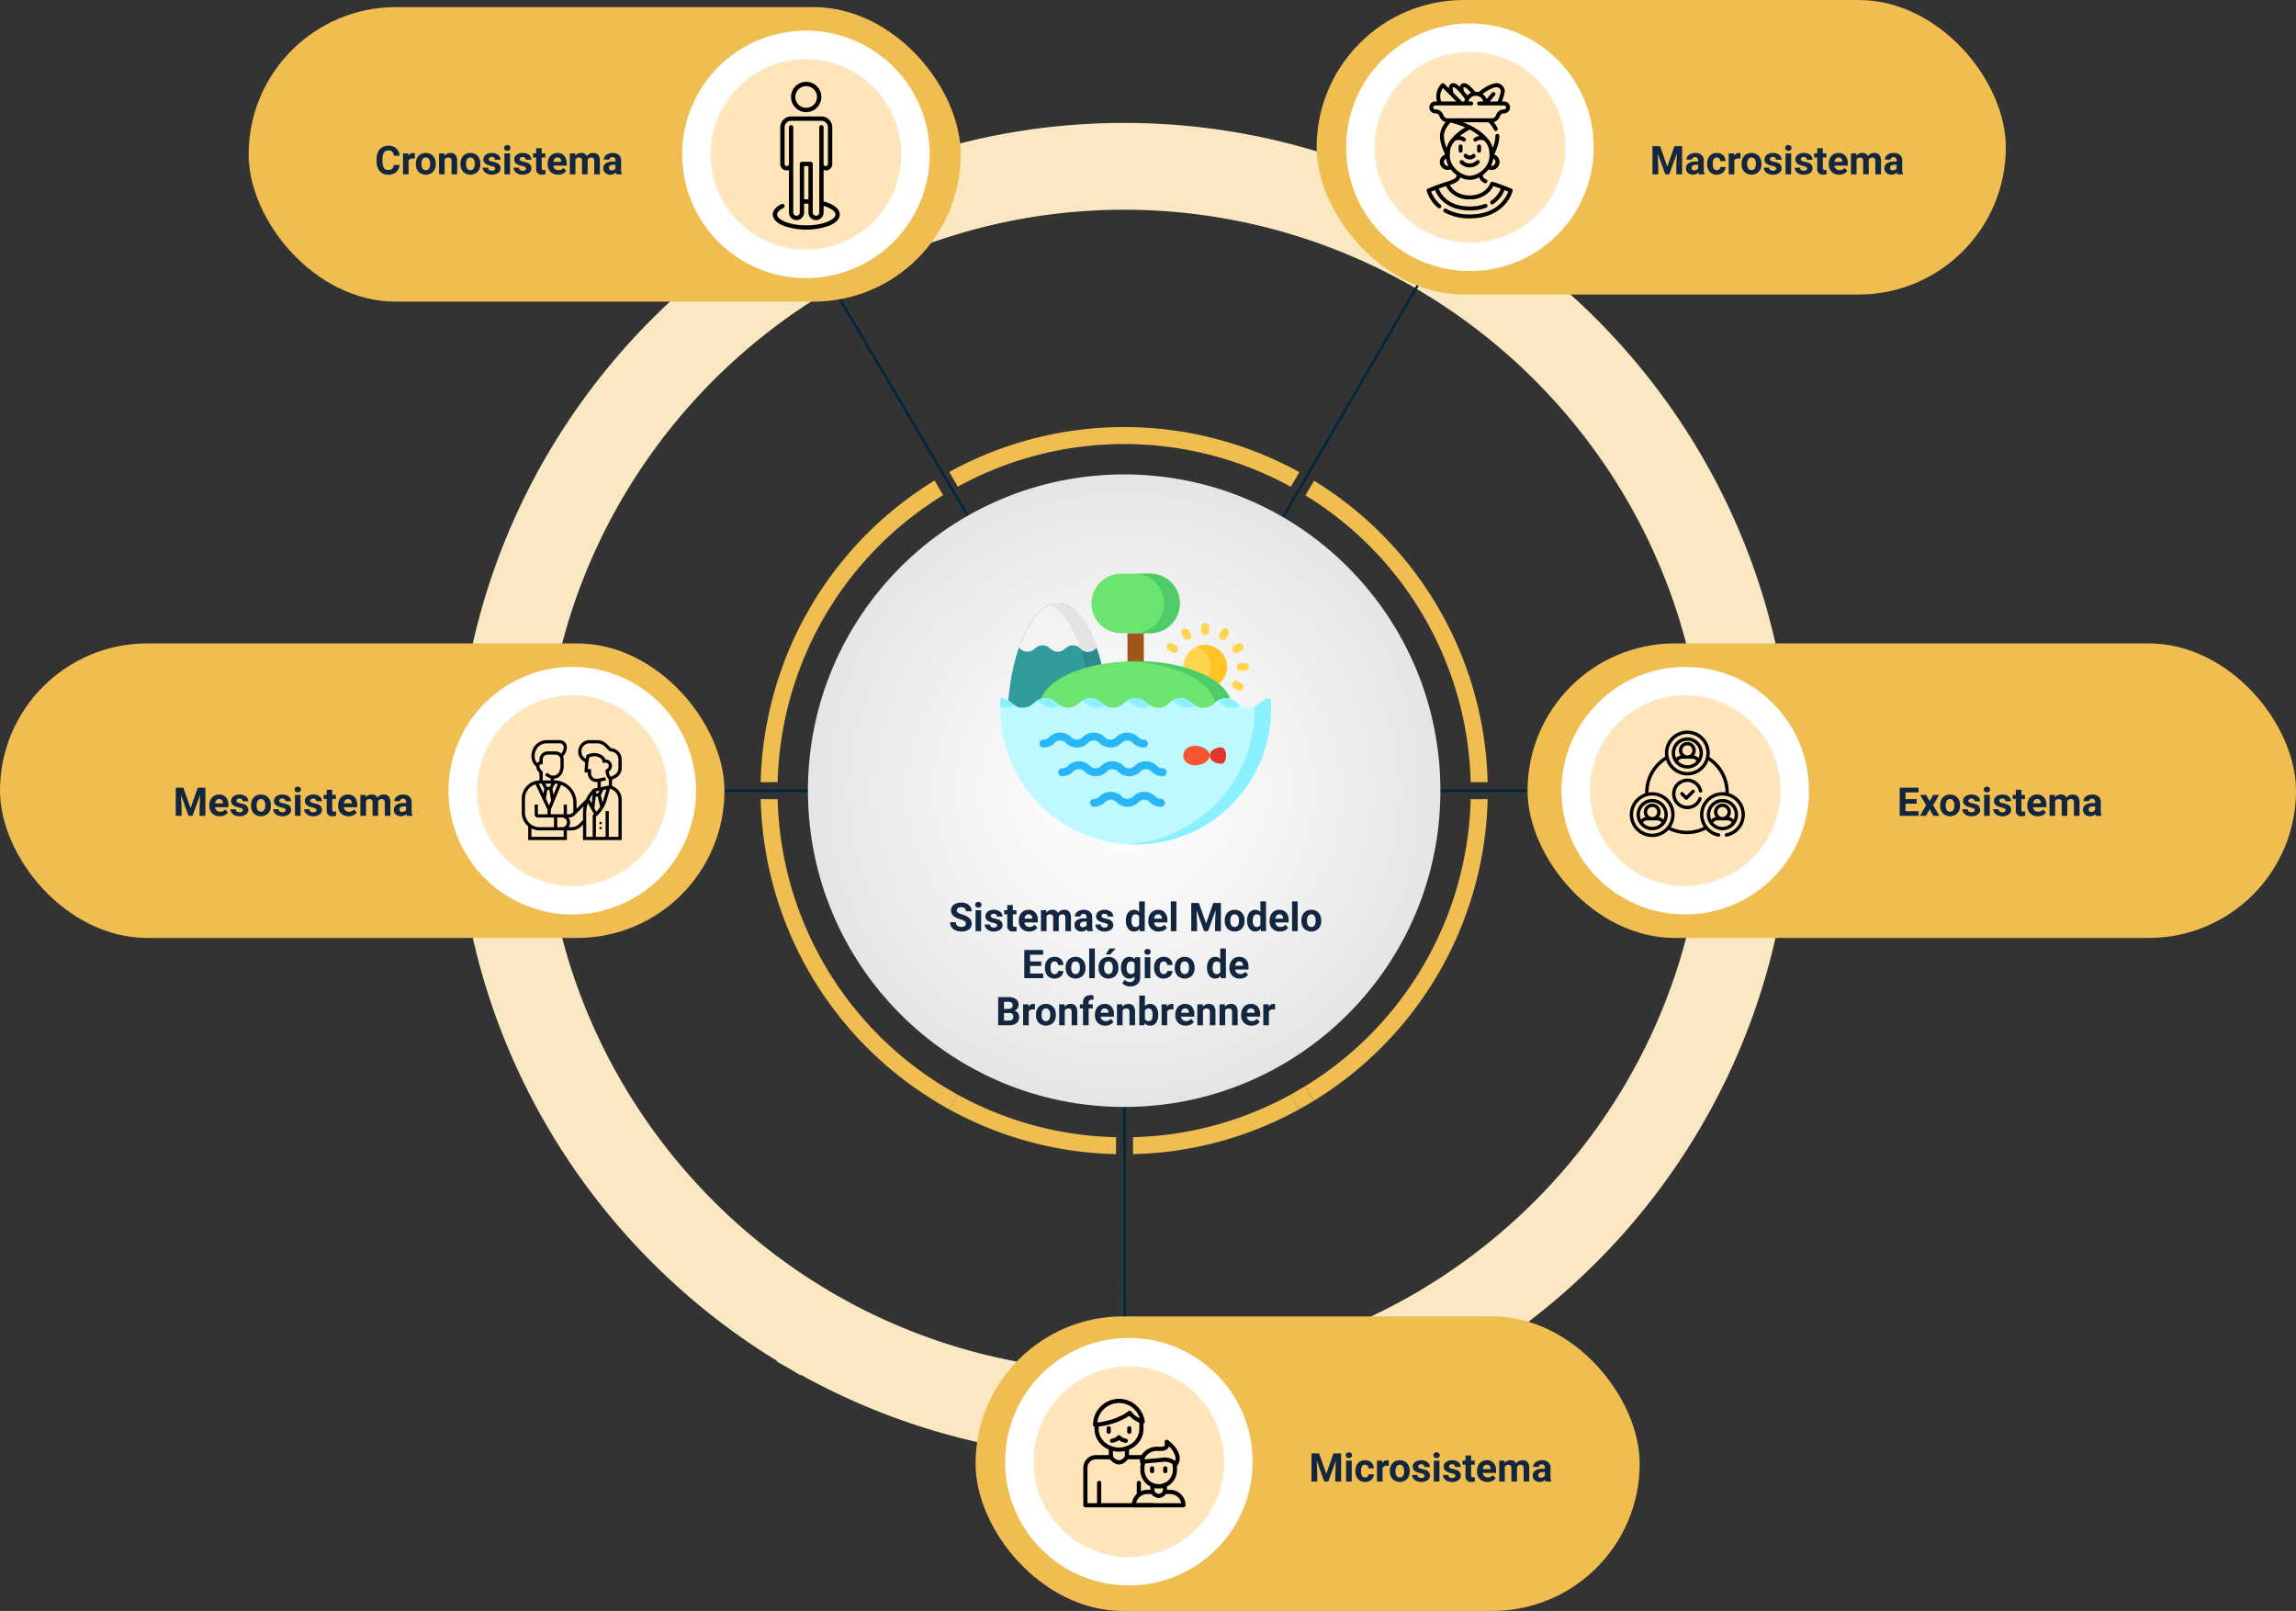 <svg xmlns="http://www.w3.org/2000/svg" xmlns:xlink="http://www.w3.org/1999/xlink" width="926.978" height="650.331" viewBox="0 0 926.978 650.331">
  <rect x="0" y="0" width="926.978" height="650.331" fill="#333333" stroke="none"/>
  <defs>
    <linearGradient id="linear-gradient" x1="79.809" y1="-6.139" x2="80.809" y2="-6.139" gradientUnits="objectBoundingBox">
      <stop offset="0" stop-color="#fff"/>
      <stop offset="0.49" stop-color="#f4f4f4"/>
      <stop offset="1" stop-color="#e5e5e5"/>
    </linearGradient>
    <linearGradient id="linear-gradient-2" x1="76.295" y1="-4.513" x2="77.295" y2="-4.513" xlink:href="#linear-gradient"/>
    <radialGradient id="radial-gradient" cx="0.5" cy="0.5" r="0.5" xlink:href="#linear-gradient"/>
  </defs>
  <g id="Grupo_981736" data-name="Grupo 981736" transform="translate(-338 -8751.85)">
    <g id="Grupo_950734" data-name="Grupo 950734" transform="translate(118.065 4001.677)">
      <path id="Trazado_630380" data-name="Trazado 630380" d="M427.846,5063.346c2.08-86.093,48.607-161.36,117.457-203.7l-6.043-10.43c-72.44,44.432-121.38,123.591-123.466,214.129Z" fill="#fae8c2" stroke="#fae8c2" stroke-miterlimit="10" stroke-width="23"/>
      <path id="Trazado_630381" data-name="Trazado 630381" d="M919.752,5075.4c-2.081,86.1-48.611,161.367-117.466,203.7l6.043,10.43C880.773,5245.1,929.718,5165.941,931.8,5075.4Z" fill="#fae8c2" stroke="#fae8c2" stroke-miterlimit="10" stroke-width="23"/>
      <path id="Trazado_630382" data-name="Trazado 630382" d="M427.846,5075.4H415.794c2.084,90.432,50.913,169.508,123.212,213.97l6.055-10.423C476.345,5236.58,429.924,5161.391,427.846,5075.4Z" fill="#fae8c2" stroke="#fae8c2" stroke-miterlimit="10" stroke-width="23"/>
      <path id="Trazado_630383" data-name="Trazado 630383" d="M808.584,4849.371l-6.055,10.422c68.721,42.366,115.145,117.558,117.223,203.553H931.8C929.72,4972.911,880.888,4893.831,808.584,4849.371Z" fill="#fae8c2" stroke="#fae8c2" stroke-miterlimit="10" stroke-width="23"/>
      <path id="Trazado_630384" data-name="Trazado 630384" d="M555.72,4853.586a245.613,245.613,0,0,1,236.4.135l6.054-10.419a257.634,257.634,0,0,0-248.495-.142Z" fill="#fae8c2" stroke="#fae8c2" stroke-miterlimit="10" stroke-width="23"/>
      <path id="Trazado_630385" data-name="Trazado 630385" d="M791.87,5285.163a245.62,245.62,0,0,1-236.4-.144l-6.054,10.419a257.634,257.634,0,0,0,248.494.151Z" fill="#fae8c2" stroke="#fae8c2" stroke-miterlimit="10" stroke-width="23"/>
      <line id="Línea_344" data-name="Línea 344" x2="465.328" transform="translate(465.808 5069.372)" fill="none" stroke="#00263d" stroke-miterlimit="10" stroke-width="1"/>
      <line id="Línea_345" data-name="Línea 345" x2="182.806" y2="309.45" transform="translate(548.209 4852.639)" fill="none" stroke="#00263d" stroke-miterlimit="10" stroke-width="1"/>
      <line id="Línea_346" data-name="Línea 346" y1="328.979" x2="191.138" transform="translate(615.387 4840.923)" fill="none" stroke="#00263d" stroke-miterlimit="10" stroke-width="1"/>
      <line id="Línea_347" data-name="Línea 347" x2="465.328" transform="translate(465.808 5069.372)" fill="none" stroke="#00263d" stroke-miterlimit="10" stroke-width="1"/>
      <path id="Trazado_630386" data-name="Trazado 630386" d="M533.9,5065.944a140,140,0,0,1,66.809-115.862l-3.438-5.933a146.864,146.864,0,0,0-70.226,121.795Z" fill="#f0bd51"/>
      <path id="Trazado_630387" data-name="Trazado 630387" d="M813.7,5072.8a140,140,0,0,1-66.814,115.866l3.438,5.932a146.863,146.863,0,0,0,70.231-121.8Z" fill="#f0bd51"/>
      <path id="Trazado_630388" data-name="Trazado 630388" d="M533.9,5072.8h-6.855a146.86,146.86,0,0,0,70.082,121.7l3.444-5.928A140,140,0,0,1,533.9,5072.8Z" fill="#f0bd51"/>
      <path id="Trazado_630389" data-name="Trazado 630389" d="M750.464,4944.237l-3.444,5.928A140,140,0,0,1,813.7,5065.944h6.855A146.858,146.858,0,0,0,750.464,4944.237Z" fill="#f0bd51"/>
      <path id="Trazado_630390" data-name="Trazado 630390" d="M606.636,4946.634a139.711,139.711,0,0,1,134.463.077l3.443-5.926A146.538,146.538,0,0,0,603.2,4940.7Z" fill="#f0bd51"/>
      <g id="Grupo_950732" data-name="Grupo 950732">
        <g id="Grupo_950730" data-name="Grupo 950730" opacity="0.25" style="mix-blend-mode: multiply;isolation: isolate">
          <path id="Trazado_630391" data-name="Trazado 630391" d="M823.571,5295.611"/>
        </g>
        <g id="Grupo_950731" data-name="Grupo 950731">
          <path id="Trazado_630392" data-name="Trazado 630392" d="M820.768,5291.875" fill="#fff"/>
        </g>
      </g>
      <rect id="Rectángulo_306676" data-name="Rectángulo 306676" width="310.252" height="118.901" rx="59.451" transform="translate(836.661 5009.922)" fill="#f0bd51"/>
      <circle id="Elipse_7695" data-name="Elipse 7695" cx="49.965" cy="49.965" r="49.965" transform="translate(850.354 5019.407)" fill="#fff"/>
      <circle id="Elipse_7696" data-name="Elipse 7696" cx="38.033" cy="38.033" r="38.033" transform="matrix(0.987, -0.159, 0.159, 0.987, 856.728, 5037.862)" fill="#ffe4b9" stroke="#fae8c2" stroke-miterlimit="10" stroke-width="1"/>
      <rect id="Rectángulo_306677" data-name="Rectángulo 306677" width="278.252" height="118.901" rx="59.451" transform="translate(751.51 4750.172)" fill="#f0bd51"/>
      <rect id="Rectángulo_306678" data-name="Rectángulo 306678" width="287.481" height="118.901" rx="59.451" transform="translate(320.322 4753.045)" fill="#f0bd51"/>
      <rect id="Rectángulo_306679" data-name="Rectángulo 306679" width="292.481" height="118.901" rx="59.451" transform="translate(219.935 5009.922)" fill="#f0bd51"/>
      <circle id="Elipse_7697" data-name="Elipse 7697" cx="49.965" cy="49.965" r="49.965" transform="translate(763.439 4759.657)" fill="#fff"/>
      <circle id="Elipse_7698" data-name="Elipse 7698" cx="38.033" cy="38.033" r="38.033" transform="translate(775.371 4771.589)" fill="#ffe4b9" stroke="#fae8c2" stroke-miterlimit="10" stroke-width="1"/>
      <circle id="Elipse_7699" data-name="Elipse 7699" cx="49.965" cy="49.965" r="49.965" transform="translate(386.615 5098.531) rotate(-69.372)" fill="url(#linear-gradient)"/>
      <circle id="Elipse_7700" data-name="Elipse 7700" cx="38.033" cy="38.033" r="38.033" transform="translate(412.946 5031.339)" fill="#ffe4b9" stroke="#fae8c2" stroke-miterlimit="10" stroke-width="1"/>
      <path id="Trazado_630393" data-name="Trazado 630393" d="M597.051,5194.5l5.985,3.482,3.438-5.932-5.986-3.48Z" fill="#f0bd51"/>
      <circle id="Elipse_7701" data-name="Elipse 7701" cx="49.965" cy="49.965" r="49.965" transform="translate(485.075 4775.571) rotate(-13.497)" fill="url(#linear-gradient-2)"/>
      <circle id="Elipse_7702" data-name="Elipse 7702" cx="38.033" cy="38.033" r="38.033" transform="translate(506.294 4849.507) rotate(-88.481)" fill="#ffe4b9" stroke="#fae8c2" stroke-miterlimit="10" stroke-width="1"/>
      <path id="Trazado_630394" data-name="Trazado 630394" d="M740.949,5192.119l5.925-3.447,3.437,5.933-5.926,3.445Z" fill="#f0bd51"/>
      <g id="Grupo_950733" data-name="Grupo 950733">
        <path id="Trazado_630395" data-name="Trazado 630395" d="M677.369,5209.29l.011,6.819a145.835,145.835,0,0,0,67.013-18.067l-3.436-5.93a138.991,138.991,0,0,1-62.714,17.12C677.034,5209.269,677.369,5209.29,677.369,5209.29Z" fill="#f0bd51"/>
        <path id="Trazado_630396" data-name="Trazado 630396" d="M673.285,5216.158c.172,0,.342.009.514.009.252,0,.5-.011.752-.013Z" fill="#f0bd51"/>
        <path id="Trazado_630397" data-name="Trazado 630397" d="M670.514,5209.313s.453-.032-.7-.065a138.992,138.992,0,0,1-63.324-17.218l-3.443,5.926a145.809,145.809,0,0,0,67.473,18.158Z" fill="#f0bd51"/>
      </g>
      <line id="Línea_348" data-name="Línea 348" x2="0.296" y2="275.212" transform="translate(673.799 5069.372)" fill="none" stroke="#00263d" stroke-miterlimit="10" stroke-width="1"/>
      <rect id="Rectángulo_306680" data-name="Rectángulo 306680" width="268.133" height="118.901" rx="59.451" transform="translate(613.801 5281.603)" fill="#f0bd51"/>
      <circle id="Elipse_7703" data-name="Elipse 7703" cx="49.965" cy="49.965" r="49.965" transform="translate(625.73 5290.302)" fill="#fff"/>
      <circle id="Elipse_7704" data-name="Elipse 7704" cx="38.033" cy="38.033" r="38.033" transform="translate(637.662 5302.234)" fill="#ffe4b9" stroke="#fae8c2" stroke-miterlimit="10" stroke-width="1"/>
      <circle id="Elipse_7705" data-name="Elipse 7705" cx="127.676" cy="127.676" r="127.676" transform="translate(546.123 4941.696)" fill="url(#radial-gradient)"/>
    </g>
    <path id="Trazado_655049" data-name="Trazado 655049" d="M22.961,14.016A1.2,1.2,0,0,0,22.492,13a6.148,6.148,0,0,0-1.687-.75,11.963,11.963,0,0,1-1.93-.777,3.153,3.153,0,0,1-1.937-2.82A2.747,2.747,0,0,1,17.457,7a3.389,3.389,0,0,1,1.492-1.129,5.616,5.616,0,0,1,2.184-.406A5.112,5.112,0,0,1,23.3,5.91a3.458,3.458,0,0,1,1.48,1.246,3.261,3.261,0,0,1,.527,1.828H22.969a1.534,1.534,0,0,0-.492-1.215,2.023,2.023,0,0,0-1.383-.434,2.162,2.162,0,0,0-1.336.363,1.146,1.146,0,0,0-.477.957,1.1,1.1,0,0,0,.559.93,6.311,6.311,0,0,0,1.645.7A7.106,7.106,0,0,1,24.4,11.781,2.972,2.972,0,0,1,25.313,14,2.737,2.737,0,0,1,24.2,16.316a4.891,4.891,0,0,1-3.008.84,5.808,5.808,0,0,1-2.391-.48,3.783,3.783,0,0,1-1.645-1.316,3.371,3.371,0,0,1-.566-1.937h2.352q0,1.883,2.25,1.883a2.189,2.189,0,0,0,1.3-.34A1.106,1.106,0,0,0,22.961,14.016ZM29.133,17H26.867V8.547h2.266Zm-2.4-10.641a1.112,1.112,0,0,1,.34-.836,1.465,1.465,0,0,1,1.848,0,1.105,1.105,0,0,1,.344.836,1.108,1.108,0,0,1-.348.844,1.448,1.448,0,0,1-1.836,0A1.108,1.108,0,0,1,26.734,6.359Zm8.836,8.3a.727.727,0,0,0-.41-.652,4.659,4.659,0,0,0-1.316-.426q-3.016-.633-3.016-2.562a2.323,2.323,0,0,1,.934-1.879A3.766,3.766,0,0,1,34.2,8.391a4.053,4.053,0,0,1,2.574.758,2.388,2.388,0,0,1,.965,1.969H35.484a1.092,1.092,0,0,0-.312-.8A1.322,1.322,0,0,0,34.2,10a1.351,1.351,0,0,0-.883.258.814.814,0,0,0-.312.656.7.7,0,0,0,.355.605,3.657,3.657,0,0,0,1.2.4,9.8,9.8,0,0,1,1.422.379,2.336,2.336,0,0,1,1.789,2.273,2.2,2.2,0,0,1-.992,1.871,4.28,4.28,0,0,1-2.562.715,4.47,4.47,0,0,1-1.887-.379,3.166,3.166,0,0,1-1.293-1.039,2.414,2.414,0,0,1-.469-1.426H32.7a1.179,1.179,0,0,0,.445.922,1.766,1.766,0,0,0,1.109.32,1.635,1.635,0,0,0,.98-.246A.766.766,0,0,0,35.57,14.664Zm6.352-8.2V8.547h1.445V10.2H41.922v4.219a1.007,1.007,0,0,0,.18.672.9.9,0,0,0,.688.2,3.6,3.6,0,0,0,.664-.055v1.711a4.648,4.648,0,0,1-1.367.2,2.156,2.156,0,0,1-2.422-2.4V10.2H38.43V8.547h1.234V6.469Zm6.594,10.688a4.15,4.15,0,0,1-3.027-1.141,4.054,4.054,0,0,1-1.168-3.039v-.219a5.106,5.106,0,0,1,.492-2.277,3.612,3.612,0,0,1,1.395-1.547,3.914,3.914,0,0,1,2.059-.543A3.508,3.508,0,0,1,51,9.484a4.444,4.444,0,0,1,1,3.1v.922H46.609a2.1,2.1,0,0,0,.66,1.328,2,2,0,0,0,1.395.5,2.437,2.437,0,0,0,2.039-.945l1.109,1.242a3.389,3.389,0,0,1-1.375,1.121A4.511,4.511,0,0,1,48.516,17.156Zm-.258-6.945a1.411,1.411,0,0,0-1.09.455,2.357,2.357,0,0,0-.535,1.3h3.141v-.181a1.681,1.681,0,0,0-.406-1.165A1.456,1.456,0,0,0,48.258,10.211Zm7.133-1.664.07.945a2.971,2.971,0,0,1,2.43-1.1A2.255,2.255,0,0,1,60.133,9.68a2.9,2.9,0,0,1,2.539-1.289,2.521,2.521,0,0,1,2.047.8,3.681,3.681,0,0,1,.672,2.41V17H63.125V11.609a1.61,1.61,0,0,0-.281-1.051,1.246,1.246,0,0,0-.992-.332,1.409,1.409,0,0,0-1.406.969l.008,5.8H58.2V11.617a1.59,1.59,0,0,0-.289-1.062,1.259,1.259,0,0,0-.984-.328,1.463,1.463,0,0,0-1.391.8V17H53.273V8.547ZM72.023,17a2.507,2.507,0,0,1-.227-.758,2.732,2.732,0,0,1-2.133.914,3,3,0,0,1-2.059-.719,2.312,2.312,0,0,1-.816-1.812,2.389,2.389,0,0,1,1-2.062,4.915,4.915,0,0,1,2.879-.727H71.7v-.484a1.393,1.393,0,0,0-.3-.937,1.183,1.183,0,0,0-.949-.352,1.345,1.345,0,0,0-.895.273.929.929,0,0,0-.324.75H66.977a2.268,2.268,0,0,1,.453-1.359,3,3,0,0,1,1.281-.98,4.669,4.669,0,0,1,1.859-.355,3.689,3.689,0,0,1,2.48.785,2.747,2.747,0,0,1,.918,2.207v3.664a4.041,4.041,0,0,0,.336,1.82V17Zm-1.867-1.57a1.945,1.945,0,0,0,.922-.223,1.462,1.462,0,0,0,.625-.6V13.156h-.844q-1.7,0-1.8,1.172l-.008.133a.9.9,0,0,0,.3.7A1.153,1.153,0,0,0,70.156,15.43Zm10.125-.766a.727.727,0,0,0-.41-.652,4.659,4.659,0,0,0-1.316-.426q-3.016-.633-3.016-2.562a2.323,2.323,0,0,1,.934-1.879,3.766,3.766,0,0,1,2.441-.754,4.053,4.053,0,0,1,2.574.758,2.388,2.388,0,0,1,.965,1.969H80.2a1.092,1.092,0,0,0-.312-.8A1.322,1.322,0,0,0,78.906,10a1.351,1.351,0,0,0-.883.258.814.814,0,0,0-.312.656.7.7,0,0,0,.355.605,3.657,3.657,0,0,0,1.2.4,9.8,9.8,0,0,1,1.422.379,2.336,2.336,0,0,1,1.789,2.273,2.2,2.2,0,0,1-.992,1.871,4.28,4.28,0,0,1-2.562.715,4.47,4.47,0,0,1-1.887-.379,3.166,3.166,0,0,1-1.293-1.039,2.414,2.414,0,0,1-.469-1.426h2.141a1.179,1.179,0,0,0,.445.922,1.766,1.766,0,0,0,1.109.32,1.635,1.635,0,0,0,.98-.246A.766.766,0,0,0,80.281,14.664Zm7.281-1.953a5.094,5.094,0,0,1,.887-3.148,2.877,2.877,0,0,1,2.426-1.172,2.589,2.589,0,0,1,2.039.922V5H95.18V17H93.141l-.109-.9a2.657,2.657,0,0,1-2.172,1.055,2.869,2.869,0,0,1-2.395-1.176A5.258,5.258,0,0,1,87.563,12.711Zm2.258.168a3.337,3.337,0,0,0,.414,1.823,1.349,1.349,0,0,0,1.2.634,1.511,1.511,0,0,0,1.477-.884V11.111a1.489,1.489,0,0,0-1.461-.884Q89.82,10.227,89.82,12.879Zm11,4.277a4.15,4.15,0,0,1-3.027-1.141,4.054,4.054,0,0,1-1.168-3.039v-.219a5.106,5.106,0,0,1,.492-2.277,3.612,3.612,0,0,1,1.395-1.547,3.914,3.914,0,0,1,2.059-.543,3.508,3.508,0,0,1,2.73,1.094,4.444,4.444,0,0,1,1,3.1v.922H98.914a2.1,2.1,0,0,0,.66,1.328,2,2,0,0,0,1.395.5,2.437,2.437,0,0,0,2.039-.945l1.109,1.242a3.389,3.389,0,0,1-1.375,1.121A4.511,4.511,0,0,1,100.82,17.156Zm-.258-6.945a1.411,1.411,0,0,0-1.09.455,2.357,2.357,0,0,0-.535,1.3h3.141v-.181a1.681,1.681,0,0,0-.406-1.165A1.456,1.456,0,0,0,100.563,10.211Zm7.4,6.789H105.7V5h2.266Zm9.055-11.375,2.922,8.25,2.906-8.25h3.078V17H123.57V13.891l.234-5.367L120.734,17h-1.609l-3.062-8.469.234,5.359V17h-2.344V5.625Zm10.453,7.07a5.013,5.013,0,0,1,.484-2.242,3.546,3.546,0,0,1,1.395-1.523,4.069,4.069,0,0,1,2.113-.539,3.849,3.849,0,0,1,2.793,1.047,4.2,4.2,0,0,1,1.207,2.844l.016.578a4.418,4.418,0,0,1-1.086,3.121,4.209,4.209,0,0,1-5.832,0,4.5,4.5,0,0,1-1.09-3.187Zm2.258.16a3.16,3.16,0,0,0,.453,1.843,1.628,1.628,0,0,0,2.578.008,3.457,3.457,0,0,0,.461-2.015,3.128,3.128,0,0,0-.461-1.831,1.5,1.5,0,0,0-1.3-.649,1.474,1.474,0,0,0-1.281.646A3.516,3.516,0,0,0,129.727,12.856Zm6.789-.145a5.094,5.094,0,0,1,.887-3.148,2.877,2.877,0,0,1,2.426-1.172,2.589,2.589,0,0,1,2.039.922V5h2.266V17h-2.039l-.109-.9a2.657,2.657,0,0,1-2.172,1.055,2.869,2.869,0,0,1-2.395-1.176A5.258,5.258,0,0,1,136.516,12.711Zm2.258.168a3.337,3.337,0,0,0,.414,1.823,1.349,1.349,0,0,0,1.2.634,1.511,1.511,0,0,0,1.477-.884V11.111a1.489,1.489,0,0,0-1.461-.884Q138.773,10.227,138.773,12.879Zm11,4.277a4.15,4.15,0,0,1-3.027-1.141,4.054,4.054,0,0,1-1.168-3.039v-.219a5.106,5.106,0,0,1,.492-2.277,3.612,3.612,0,0,1,1.395-1.547,3.914,3.914,0,0,1,2.059-.543,3.508,3.508,0,0,1,2.73,1.094,4.444,4.444,0,0,1,1,3.1v.922h-5.383a2.1,2.1,0,0,0,.66,1.328,2,2,0,0,0,1.395.5,2.437,2.437,0,0,0,2.039-.945l1.109,1.242a3.389,3.389,0,0,1-1.375,1.121A4.511,4.511,0,0,1,149.773,17.156Zm-.258-6.945a1.411,1.411,0,0,0-1.09.455,2.357,2.357,0,0,0-.535,1.3h3.141v-.181a1.681,1.681,0,0,0-.406-1.165A1.456,1.456,0,0,0,149.516,10.211Zm7.4,6.789h-2.266V5h2.266Zm1.508-4.3a5.013,5.013,0,0,1,.484-2.242A3.546,3.546,0,0,1,160.3,8.93a4.069,4.069,0,0,1,2.113-.539,3.849,3.849,0,0,1,2.793,1.047,4.2,4.2,0,0,1,1.207,2.844l.016.578a4.418,4.418,0,0,1-1.086,3.121,4.209,4.209,0,0,1-5.832,0,4.5,4.5,0,0,1-1.09-3.187Zm2.258.16a3.16,3.16,0,0,0,.453,1.843,1.628,1.628,0,0,0,2.578.008,3.457,3.457,0,0,0,.461-2.015,3.128,3.128,0,0,0-.461-1.831,1.5,1.5,0,0,0-1.3-.649,1.474,1.474,0,0,0-1.281.646A3.516,3.516,0,0,0,160.68,12.856ZM53.387,31.07h-4.5v3.047h5.281V36H46.543V24.625h7.609v1.9H48.887v2.711h4.5Zm5.375,3.266a1.481,1.481,0,0,0,1.016-.344,1.2,1.2,0,0,0,.406-.914H62.3a2.9,2.9,0,0,1-.469,1.574,3.093,3.093,0,0,1-1.262,1.109,3.949,3.949,0,0,1-1.77.395A3.67,3.67,0,0,1,55.941,35a4.56,4.56,0,0,1-1.047-3.184v-.148a4.508,4.508,0,0,1,1.039-3.117,3.627,3.627,0,0,1,2.852-1.164,3.555,3.555,0,0,1,2.543.9,3.2,3.2,0,0,1,.973,2.4H60.184a1.551,1.551,0,0,0-.406-1.072,1.51,1.51,0,0,0-2.223.163,3.333,3.333,0,0,0-.4,1.866v.235a3.375,3.375,0,0,0,.4,1.878A1.377,1.377,0,0,0,58.762,34.336ZM63.238,31.7a5.013,5.013,0,0,1,.484-2.242,3.546,3.546,0,0,1,1.395-1.523,4.069,4.069,0,0,1,2.113-.539,3.849,3.849,0,0,1,2.793,1.047,4.2,4.2,0,0,1,1.207,2.844l.016.578A4.418,4.418,0,0,1,70.16,34.98a4.209,4.209,0,0,1-5.832,0,4.5,4.5,0,0,1-1.09-3.187Zm2.258.16a3.16,3.16,0,0,0,.453,1.843,1.628,1.628,0,0,0,2.578.008,3.457,3.457,0,0,0,.461-2.015,3.128,3.128,0,0,0-.461-1.831,1.5,1.5,0,0,0-1.3-.649,1.474,1.474,0,0,0-1.281.646A3.516,3.516,0,0,0,65.5,31.856ZM75.02,36H72.754V24H75.02Zm1.508-4.3a5.013,5.013,0,0,1,.484-2.242,3.546,3.546,0,0,1,1.395-1.523,4.069,4.069,0,0,1,2.113-.539,3.849,3.849,0,0,1,2.793,1.047,4.2,4.2,0,0,1,1.207,2.844l.016.578a4.418,4.418,0,0,1-1.086,3.121,4.209,4.209,0,0,1-5.832,0,4.5,4.5,0,0,1-1.09-3.187Zm2.258.16a3.16,3.16,0,0,0,.453,1.843,1.628,1.628,0,0,0,2.578.008,3.457,3.457,0,0,0,.461-2.015,3.128,3.128,0,0,0-.461-1.831,1.5,1.5,0,0,0-1.3-.649,1.474,1.474,0,0,0-1.281.646A3.516,3.516,0,0,0,78.785,31.856ZM80.965,24h2.461l-2.164,2.422H79.426ZM85.6,31.711a4.954,4.954,0,0,1,.926-3.133,3,3,0,0,1,2.5-1.187,2.631,2.631,0,0,1,2.164.953l.094-.8h2.047v8.172a3.613,3.613,0,0,1-.5,1.93A3.236,3.236,0,0,1,91.4,38.9a4.985,4.985,0,0,1-2.141.43,4.635,4.635,0,0,1-1.812-.371A3.217,3.217,0,0,1,86.113,38l1-1.375a2.645,2.645,0,0,0,2.047.945,1.936,1.936,0,0,0,1.4-.48,1.8,1.8,0,0,0,.5-1.363v-.453A2.612,2.612,0,0,1,89,36.156a2.992,2.992,0,0,1-2.465-1.191A4.953,4.953,0,0,1,85.6,31.8Zm2.258.168a3.085,3.085,0,0,0,.461,1.8,1.466,1.466,0,0,0,1.266.653,1.568,1.568,0,0,0,1.477-.775V30a1.564,1.564,0,0,0-1.461-.775,1.476,1.476,0,0,0-1.277.665A3.477,3.477,0,0,0,87.855,31.879ZM97.441,36H95.176V27.547h2.266Zm-2.4-10.641a1.112,1.112,0,0,1,.34-.836,1.465,1.465,0,0,1,1.848,0,1.193,1.193,0,0,1,0,1.68,1.448,1.448,0,0,1-1.836,0A1.108,1.108,0,0,1,95.043,25.359Zm7.773,8.977a1.481,1.481,0,0,0,1.016-.344,1.2,1.2,0,0,0,.406-.914h2.117a2.9,2.9,0,0,1-.469,1.574,3.093,3.093,0,0,1-1.262,1.109,3.949,3.949,0,0,1-1.77.395A3.67,3.67,0,0,1,100,35a4.56,4.56,0,0,1-1.047-3.184v-.148a4.508,4.508,0,0,1,1.039-3.117,3.627,3.627,0,0,1,2.852-1.164,3.555,3.555,0,0,1,2.543.9,3.2,3.2,0,0,1,.973,2.4h-2.117a1.551,1.551,0,0,0-.406-1.072,1.51,1.51,0,0,0-2.223.163,3.333,3.333,0,0,0-.4,1.866v.235a3.375,3.375,0,0,0,.4,1.878A1.377,1.377,0,0,0,102.816,34.336Zm4.477-2.641a5.013,5.013,0,0,1,.484-2.242,3.546,3.546,0,0,1,1.395-1.523,4.069,4.069,0,0,1,2.113-.539,3.849,3.849,0,0,1,2.793,1.047,4.2,4.2,0,0,1,1.207,2.844l.016.578a4.418,4.418,0,0,1-1.086,3.121,4.209,4.209,0,0,1-5.832,0,4.5,4.5,0,0,1-1.09-3.187Zm2.258.16A3.16,3.16,0,0,0,110,33.7a1.628,1.628,0,0,0,2.578.008,3.457,3.457,0,0,0,.461-2.015,3.128,3.128,0,0,0-.461-1.831,1.5,1.5,0,0,0-1.3-.649,1.474,1.474,0,0,0-1.281.646A3.516,3.516,0,0,0,109.551,31.856Zm10.773-.145a5.094,5.094,0,0,1,.887-3.148,2.877,2.877,0,0,1,2.426-1.172,2.589,2.589,0,0,1,2.039.922V24h2.266V36H125.9l-.109-.9a2.657,2.657,0,0,1-2.172,1.055,2.869,2.869,0,0,1-2.395-1.176A5.258,5.258,0,0,1,120.324,31.711Zm2.258.168A3.337,3.337,0,0,0,123,33.7a1.349,1.349,0,0,0,1.2.634,1.511,1.511,0,0,0,1.477-.884V30.111a1.489,1.489,0,0,0-1.461-.884Q122.582,29.227,122.582,31.879Zm11,4.277a4.15,4.15,0,0,1-3.027-1.141,4.054,4.054,0,0,1-1.168-3.039v-.219a5.106,5.106,0,0,1,.492-2.277,3.612,3.612,0,0,1,1.395-1.547,3.914,3.914,0,0,1,2.059-.543,3.508,3.508,0,0,1,2.73,1.094,4.444,4.444,0,0,1,1,3.1v.922h-5.383a2.1,2.1,0,0,0,.66,1.328,2,2,0,0,0,1.395.5,2.437,2.437,0,0,0,2.039-.945l1.109,1.242a3.389,3.389,0,0,1-1.375,1.121A4.511,4.511,0,0,1,133.582,36.156Zm-.258-6.945a1.411,1.411,0,0,0-1.09.455,2.357,2.357,0,0,0-.535,1.3h3.141v-.181a1.681,1.681,0,0,0-.406-1.165A1.456,1.456,0,0,0,133.324,29.211ZM36.008,55V43.625h3.984a5.232,5.232,0,0,1,3.141.793,2.712,2.712,0,0,1,1.07,2.324,2.57,2.57,0,0,1-.43,1.473,2.482,2.482,0,0,1-1.2.934,2.4,2.4,0,0,1,1.379.883,2.61,2.61,0,0,1,.5,1.625,3,3,0,0,1-1.047,2.484A4.713,4.713,0,0,1,40.43,55Zm2.344-4.953v3.07h2.008a1.938,1.938,0,0,0,1.293-.395,1.353,1.353,0,0,0,.465-1.09A1.428,1.428,0,0,0,40.5,50.047Zm0-1.656h1.734q1.773-.031,1.773-1.414a1.307,1.307,0,0,0-.449-1.113,2.363,2.363,0,0,0-1.418-.34H38.352Zm12.469.273a6.134,6.134,0,0,0-.812-.062,1.654,1.654,0,0,0-1.68.867V55H46.07V46.547H48.2l.063,1.008a2.092,2.092,0,0,1,1.883-1.164,2.366,2.366,0,0,1,.7.1Zm.453,2.031a5.013,5.013,0,0,1,.484-2.242,3.546,3.546,0,0,1,1.395-1.523,4.069,4.069,0,0,1,2.113-.539,3.849,3.849,0,0,1,2.793,1.047,4.2,4.2,0,0,1,1.207,2.844l.016.578A4.418,4.418,0,0,1,58.2,53.98a4.209,4.209,0,0,1-5.832,0,4.5,4.5,0,0,1-1.09-3.187Zm2.258.16a3.16,3.16,0,0,0,.453,1.843,1.628,1.628,0,0,0,2.578.008,3.457,3.457,0,0,0,.461-2.015,3.128,3.128,0,0,0-.461-1.831,1.5,1.5,0,0,0-1.3-.649,1.474,1.474,0,0,0-1.281.646A3.516,3.516,0,0,0,53.531,50.856Zm9.219-4.309.07.977a2.951,2.951,0,0,1,2.43-1.133,2.453,2.453,0,0,1,2,.789,3.682,3.682,0,0,1,.672,2.359V55H65.664V49.594a1.465,1.465,0,0,0-.312-1.043,1.4,1.4,0,0,0-1.039-.324,1.553,1.553,0,0,0-1.43.813V55H60.625V46.547ZM70.25,55V48.2H68.992V46.547H70.25v-.719a2.918,2.918,0,0,1,.816-2.207,3.162,3.162,0,0,1,2.285-.785,5.278,5.278,0,0,1,1.148.156l-.023,1.75a2.878,2.878,0,0,0-.687-.07q-1.273,0-1.273,1.2v.68H74.2V48.2h-1.68V55Zm9.008.156a4.15,4.15,0,0,1-3.027-1.141,4.054,4.054,0,0,1-1.168-3.039v-.219a5.106,5.106,0,0,1,.492-2.277,3.612,3.612,0,0,1,1.395-1.547,3.914,3.914,0,0,1,2.059-.543,3.508,3.508,0,0,1,2.73,1.094,4.444,4.444,0,0,1,1,3.1v.922H77.352a2.1,2.1,0,0,0,.66,1.328,2,2,0,0,0,1.395.5,2.437,2.437,0,0,0,2.039-.945l1.109,1.242a3.389,3.389,0,0,1-1.375,1.121A4.511,4.511,0,0,1,79.258,55.156ZM79,48.211a1.411,1.411,0,0,0-1.09.455,2.357,2.357,0,0,0-.535,1.3h3.141v-.181a1.681,1.681,0,0,0-.406-1.165A1.456,1.456,0,0,0,79,48.211Zm7.094-1.664.07.977a2.951,2.951,0,0,1,2.43-1.133,2.453,2.453,0,0,1,2,.789,3.682,3.682,0,0,1,.672,2.359V55H89.008V49.594a1.465,1.465,0,0,0-.312-1.043,1.4,1.4,0,0,0-1.039-.324,1.553,1.553,0,0,0-1.43.813V55H83.969V46.547Zm14.5,4.3a5.119,5.119,0,0,1-.867,3.168A2.872,2.872,0,0,1,97.3,55.156a2.639,2.639,0,0,1-2.2-1.055l-.1.9H92.977V43h2.258v4.3a2.571,2.571,0,0,1,2.055-.914,2.9,2.9,0,0,1,2.426,1.137,5.126,5.126,0,0,1,.879,3.2Zm-2.258-.164a3.363,3.363,0,0,0-.406-1.871,1.374,1.374,0,0,0-1.211-.59,1.489,1.489,0,0,0-1.484.883v3.336a1.509,1.509,0,0,0,1.5.891,1.394,1.394,0,0,0,1.438-1.078A5.562,5.562,0,0,0,98.336,50.688Zm8.4-2.023a6.134,6.134,0,0,0-.812-.062,1.654,1.654,0,0,0-1.68.867V55h-2.258V46.547h2.133l.063,1.008a2.092,2.092,0,0,1,1.883-1.164,2.366,2.366,0,0,1,.7.1Zm4.977,6.492a4.15,4.15,0,0,1-3.027-1.141,4.054,4.054,0,0,1-1.168-3.039v-.219a5.106,5.106,0,0,1,.492-2.277,3.612,3.612,0,0,1,1.395-1.547,3.914,3.914,0,0,1,2.059-.543,3.508,3.508,0,0,1,2.73,1.094,4.444,4.444,0,0,1,1,3.1v.922H109.8a2.1,2.1,0,0,0,.66,1.328,2,2,0,0,0,1.395.5,2.437,2.437,0,0,0,2.039-.945l1.109,1.242a3.389,3.389,0,0,1-1.375,1.121A4.511,4.511,0,0,1,111.711,55.156Zm-.258-6.945a1.411,1.411,0,0,0-1.09.455,2.357,2.357,0,0,0-.535,1.3h3.141v-.181a1.681,1.681,0,0,0-.406-1.165A1.456,1.456,0,0,0,111.453,48.211Zm7.094-1.664.07.977a2.951,2.951,0,0,1,2.43-1.133,2.453,2.453,0,0,1,2,.789,3.682,3.682,0,0,1,.672,2.359V55h-2.258V49.594a1.465,1.465,0,0,0-.312-1.043,1.4,1.4,0,0,0-1.039-.324,1.553,1.553,0,0,0-1.43.813V55h-2.258V46.547Zm8.961,0,.07.977a2.951,2.951,0,0,1,2.43-1.133,2.453,2.453,0,0,1,2,.789,3.682,3.682,0,0,1,.672,2.359V55h-2.258V49.594a1.465,1.465,0,0,0-.312-1.043,1.4,1.4,0,0,0-1.039-.324,1.553,1.553,0,0,0-1.43.813V55h-2.258V46.547Zm10.773,8.609a4.15,4.15,0,0,1-3.027-1.141,4.054,4.054,0,0,1-1.168-3.039v-.219a5.106,5.106,0,0,1,.492-2.277,3.612,3.612,0,0,1,1.395-1.547,3.914,3.914,0,0,1,2.059-.543,3.508,3.508,0,0,1,2.73,1.094,4.444,4.444,0,0,1,1,3.1v.922h-5.383a2.1,2.1,0,0,0,.66,1.328,2,2,0,0,0,1.395.5,2.437,2.437,0,0,0,2.039-.945l1.109,1.242a3.389,3.389,0,0,1-1.375,1.121A4.511,4.511,0,0,1,138.281,55.156Zm-.258-6.945a1.411,1.411,0,0,0-1.09.455,2.357,2.357,0,0,0-.535,1.3h3.141v-.181a1.681,1.681,0,0,0-.406-1.165A1.456,1.456,0,0,0,138.023,48.211Zm9.766.453a6.134,6.134,0,0,0-.812-.062,1.654,1.654,0,0,0-1.68.867V55h-2.258V46.547h2.133l.063,1.008a2.092,2.092,0,0,1,1.883-1.164,2.366,2.366,0,0,1,.7.1Z" transform="translate(705 9110.753)" fill="#12263f"/>
    <path id="Trazado_655046" data-name="Trazado 655046" d="M24.316,13.211A4.025,4.025,0,0,1,22.961,16.1a4.76,4.76,0,0,1-3.223,1.055A4.28,4.28,0,0,1,16.3,15.684a6.038,6.038,0,0,1-1.254-4.043v-.7a6.819,6.819,0,0,1,.578-2.891,4.332,4.332,0,0,1,1.652-1.918,4.629,4.629,0,0,1,2.5-.668,4.637,4.637,0,0,1,3.172,1.055,4.326,4.326,0,0,1,1.391,2.961H21.988a2.376,2.376,0,0,0-.613-1.6,2.271,2.271,0,0,0-1.605-.5,1.991,1.991,0,0,0-1.754.84,4.707,4.707,0,0,0-.6,2.605V11.7a5.038,5.038,0,0,0,.559,2.7,1.954,1.954,0,0,0,1.762.852,2.314,2.314,0,0,0,1.621-.5,2.241,2.241,0,0,0,.613-1.535Zm6.141-2.547a6.134,6.134,0,0,0-.812-.062,1.654,1.654,0,0,0-1.68.867V17H25.707V8.547H27.84L27.9,9.555a2.092,2.092,0,0,1,1.883-1.164,2.366,2.366,0,0,1,.7.1ZM30.91,12.7a5.013,5.013,0,0,1,.484-2.242A3.546,3.546,0,0,1,32.789,8.93,4.069,4.069,0,0,1,34.9,8.391,3.849,3.849,0,0,1,37.7,9.438,4.2,4.2,0,0,1,38.9,12.281l.016.578a4.418,4.418,0,0,1-1.086,3.121,4.209,4.209,0,0,1-5.832,0A4.5,4.5,0,0,1,30.91,12.8Zm2.258.16a3.16,3.16,0,0,0,.453,1.843,1.628,1.628,0,0,0,2.578.008,3.457,3.457,0,0,0,.461-2.015A3.128,3.128,0,0,0,36.2,10.86a1.5,1.5,0,0,0-1.3-.649,1.474,1.474,0,0,0-1.281.646A3.516,3.516,0,0,0,33.168,12.856Zm9.219-4.309.07.977a2.951,2.951,0,0,1,2.43-1.133,2.453,2.453,0,0,1,2,.789,3.682,3.682,0,0,1,.672,2.359V17H45.3V11.594a1.465,1.465,0,0,0-.312-1.043,1.4,1.4,0,0,0-1.039-.324,1.553,1.553,0,0,0-1.43.813V17H40.262V8.547ZM48.918,12.7a5.013,5.013,0,0,1,.484-2.242A3.546,3.546,0,0,1,50.8,8.93a4.069,4.069,0,0,1,2.113-.539A3.849,3.849,0,0,1,55.7,9.438a4.2,4.2,0,0,1,1.207,2.844l.016.578A4.418,4.418,0,0,1,55.84,15.98a4.209,4.209,0,0,1-5.832,0,4.5,4.5,0,0,1-1.09-3.187Zm2.258.16a3.16,3.16,0,0,0,.453,1.843,1.628,1.628,0,0,0,2.578.008,3.457,3.457,0,0,0,.461-2.015,3.128,3.128,0,0,0-.461-1.831,1.5,1.5,0,0,0-1.3-.649,1.474,1.474,0,0,0-1.281.646A3.516,3.516,0,0,0,51.176,12.856Zm11.719,1.808a.727.727,0,0,0-.41-.652,4.659,4.659,0,0,0-1.316-.426q-3.016-.633-3.016-2.562a2.323,2.323,0,0,1,.934-1.879,3.766,3.766,0,0,1,2.441-.754,4.053,4.053,0,0,1,2.574.758,2.388,2.388,0,0,1,.965,1.969H62.809a1.092,1.092,0,0,0-.312-.8A1.322,1.322,0,0,0,61.52,10a1.351,1.351,0,0,0-.883.258.814.814,0,0,0-.312.656.7.7,0,0,0,.355.605,3.657,3.657,0,0,0,1.2.4A9.8,9.8,0,0,1,63.3,12.3,2.336,2.336,0,0,1,65.09,14.57a2.2,2.2,0,0,1-.992,1.871,4.28,4.28,0,0,1-2.562.715,4.47,4.47,0,0,1-1.887-.379,3.166,3.166,0,0,1-1.293-1.039,2.414,2.414,0,0,1-.469-1.426h2.141a1.179,1.179,0,0,0,.445.922,1.766,1.766,0,0,0,1.109.32,1.635,1.635,0,0,0,.98-.246A.766.766,0,0,0,62.895,14.664ZM68.926,17H66.66V8.547h2.266Zm-2.4-10.641a1.112,1.112,0,0,1,.34-.836,1.465,1.465,0,0,1,1.848,0,1.105,1.105,0,0,1,.344.836,1.108,1.108,0,0,1-.348.844,1.448,1.448,0,0,1-1.836,0A1.108,1.108,0,0,1,66.527,6.359Zm8.836,8.3a.727.727,0,0,0-.41-.652,4.659,4.659,0,0,0-1.316-.426q-3.016-.633-3.016-2.562a2.323,2.323,0,0,1,.934-1.879A3.766,3.766,0,0,1,74,8.391a4.053,4.053,0,0,1,2.574.758,2.388,2.388,0,0,1,.965,1.969H75.277a1.092,1.092,0,0,0-.312-.8A1.322,1.322,0,0,0,73.988,10a1.351,1.351,0,0,0-.883.258.814.814,0,0,0-.312.656.7.7,0,0,0,.355.605,3.657,3.657,0,0,0,1.2.4,9.8,9.8,0,0,1,1.422.379,2.336,2.336,0,0,1,1.789,2.273,2.2,2.2,0,0,1-.992,1.871A4.28,4.28,0,0,1,74,17.156a4.47,4.47,0,0,1-1.887-.379,3.166,3.166,0,0,1-1.293-1.039,2.414,2.414,0,0,1-.469-1.426H72.5a1.179,1.179,0,0,0,.445.922,1.766,1.766,0,0,0,1.109.32,1.635,1.635,0,0,0,.98-.246A.766.766,0,0,0,75.363,14.664Zm6.352-8.2V8.547H83.16V10.2H81.715v4.219a1.007,1.007,0,0,0,.18.672.9.9,0,0,0,.688.2,3.6,3.6,0,0,0,.664-.055v1.711a4.648,4.648,0,0,1-1.367.2,2.156,2.156,0,0,1-2.422-2.4V10.2H78.223V8.547h1.234V6.469Zm6.594,10.688a4.15,4.15,0,0,1-3.027-1.141,4.054,4.054,0,0,1-1.168-3.039v-.219a5.106,5.106,0,0,1,.492-2.277A3.612,3.612,0,0,1,86,8.934a3.914,3.914,0,0,1,2.059-.543,3.508,3.508,0,0,1,2.73,1.094,4.444,4.444,0,0,1,1,3.1v.922H86.4a2.1,2.1,0,0,0,.66,1.328,2,2,0,0,0,1.395.5,2.437,2.437,0,0,0,2.039-.945l1.109,1.242a3.389,3.389,0,0,1-1.375,1.121A4.511,4.511,0,0,1,88.309,17.156Zm-.258-6.945a1.411,1.411,0,0,0-1.09.455,2.357,2.357,0,0,0-.535,1.3h3.141v-.181a1.681,1.681,0,0,0-.406-1.165A1.456,1.456,0,0,0,88.051,10.211Zm7.133-1.664.07.945a2.971,2.971,0,0,1,2.43-1.1A2.255,2.255,0,0,1,99.926,9.68a2.9,2.9,0,0,1,2.539-1.289,2.521,2.521,0,0,1,2.047.8,3.681,3.681,0,0,1,.672,2.41V17h-2.266V11.609a1.61,1.61,0,0,0-.281-1.051,1.246,1.246,0,0,0-.992-.332,1.409,1.409,0,0,0-1.406.969l.008,5.8H97.988V11.617a1.59,1.59,0,0,0-.289-1.062,1.259,1.259,0,0,0-.984-.328,1.463,1.463,0,0,0-1.391.8V17H93.066V8.547ZM111.816,17a2.507,2.507,0,0,1-.227-.758,2.732,2.732,0,0,1-2.133.914,3,3,0,0,1-2.059-.719,2.312,2.312,0,0,1-.816-1.812,2.389,2.389,0,0,1,1-2.062,4.915,4.915,0,0,1,2.879-.727H111.5v-.484a1.393,1.393,0,0,0-.3-.937,1.183,1.183,0,0,0-.949-.352,1.345,1.345,0,0,0-.895.273.929.929,0,0,0-.324.75H106.77a2.268,2.268,0,0,1,.453-1.359,3,3,0,0,1,1.281-.98,4.669,4.669,0,0,1,1.859-.355,3.689,3.689,0,0,1,2.48.785,2.747,2.747,0,0,1,.918,2.207v3.664a4.041,4.041,0,0,0,.336,1.82V17Zm-1.867-1.57a1.945,1.945,0,0,0,.922-.223,1.462,1.462,0,0,0,.625-.6V13.156h-.844q-1.7,0-1.8,1.172l-.008.133a.9.9,0,0,0,.3.7A1.153,1.153,0,0,0,109.949,15.43Z" transform="translate(475 8805.219)" fill="#12263f"/>
    <path id="Trazado_655047" data-name="Trazado 655047" d="M17.219,5.625l2.922,8.25,2.906-8.25h3.078V17H23.773V13.891l.234-5.367L20.938,17H19.328L16.266,8.531l.234,5.359V17H14.156V5.625ZM32.922,17a2.507,2.507,0,0,1-.227-.758,2.732,2.732,0,0,1-2.133.914,3,3,0,0,1-2.059-.719,2.312,2.312,0,0,1-.816-1.812,2.389,2.389,0,0,1,1-2.062,4.915,4.915,0,0,1,2.879-.727H32.6v-.484a1.393,1.393,0,0,0-.3-.937,1.183,1.183,0,0,0-.949-.352,1.345,1.345,0,0,0-.895.273.929.929,0,0,0-.324.75H27.875a2.268,2.268,0,0,1,.453-1.359,3,3,0,0,1,1.281-.98,4.669,4.669,0,0,1,1.859-.355,3.689,3.689,0,0,1,2.48.785,2.747,2.747,0,0,1,.918,2.207v3.664a4.041,4.041,0,0,0,.336,1.82V17Zm-1.867-1.57a1.945,1.945,0,0,0,.922-.223,1.462,1.462,0,0,0,.625-.6V13.156h-.844q-1.7,0-1.8,1.172l-.008.133a.9.9,0,0,0,.3.7A1.153,1.153,0,0,0,31.055,15.43Zm9.063-.094a1.481,1.481,0,0,0,1.016-.344,1.2,1.2,0,0,0,.406-.914h2.117a2.9,2.9,0,0,1-.469,1.574,3.093,3.093,0,0,1-1.262,1.109,3.949,3.949,0,0,1-1.77.395A3.67,3.67,0,0,1,37.3,16,4.56,4.56,0,0,1,36.25,12.82v-.148a4.508,4.508,0,0,1,1.039-3.117,3.627,3.627,0,0,1,2.852-1.164,3.555,3.555,0,0,1,2.543.9,3.2,3.2,0,0,1,.973,2.4H41.539a1.551,1.551,0,0,0-.406-1.072,1.51,1.51,0,0,0-2.223.163,3.333,3.333,0,0,0-.4,1.866v.235a3.375,3.375,0,0,0,.4,1.878A1.377,1.377,0,0,0,40.117,15.336ZM49.7,10.664a6.134,6.134,0,0,0-.812-.062,1.654,1.654,0,0,0-1.68.867V17H44.945V8.547h2.133l.063,1.008a2.092,2.092,0,0,1,1.883-1.164,2.366,2.366,0,0,1,.7.1Zm.453,2.031a5.013,5.013,0,0,1,.484-2.242A3.546,3.546,0,0,1,52.027,8.93a4.069,4.069,0,0,1,2.113-.539,3.849,3.849,0,0,1,2.793,1.047,4.2,4.2,0,0,1,1.207,2.844l.016.578A4.418,4.418,0,0,1,57.07,15.98a4.209,4.209,0,0,1-5.832,0,4.5,4.5,0,0,1-1.09-3.187Zm2.258.16a3.16,3.16,0,0,0,.453,1.843,1.628,1.628,0,0,0,2.578.008,3.457,3.457,0,0,0,.461-2.015,3.128,3.128,0,0,0-.461-1.831,1.5,1.5,0,0,0-1.3-.649,1.474,1.474,0,0,0-1.281.646A3.516,3.516,0,0,0,52.406,12.856Zm11.719,1.808a.727.727,0,0,0-.41-.652,4.659,4.659,0,0,0-1.316-.426q-3.016-.633-3.016-2.562a2.323,2.323,0,0,1,.934-1.879,3.766,3.766,0,0,1,2.441-.754,4.053,4.053,0,0,1,2.574.758,2.388,2.388,0,0,1,.965,1.969H64.039a1.092,1.092,0,0,0-.312-.8A1.322,1.322,0,0,0,62.75,10a1.351,1.351,0,0,0-.883.258.814.814,0,0,0-.312.656.7.7,0,0,0,.355.605,3.657,3.657,0,0,0,1.2.4,9.8,9.8,0,0,1,1.422.379A2.336,2.336,0,0,1,66.32,14.57a2.2,2.2,0,0,1-.992,1.871,4.28,4.28,0,0,1-2.562.715,4.47,4.47,0,0,1-1.887-.379,3.166,3.166,0,0,1-1.293-1.039,2.414,2.414,0,0,1-.469-1.426h2.141a1.179,1.179,0,0,0,.445.922,1.766,1.766,0,0,0,1.109.32,1.635,1.635,0,0,0,.98-.246A.766.766,0,0,0,64.125,14.664ZM70.156,17H67.891V8.547h2.266Zm-2.4-10.641a1.112,1.112,0,0,1,.34-.836,1.465,1.465,0,0,1,1.848,0,1.105,1.105,0,0,1,.344.836,1.108,1.108,0,0,1-.348.844,1.448,1.448,0,0,1-1.836,0A1.108,1.108,0,0,1,67.758,6.359Zm8.836,8.3a.727.727,0,0,0-.41-.652,4.659,4.659,0,0,0-1.316-.426q-3.016-.633-3.016-2.562a2.323,2.323,0,0,1,.934-1.879,3.766,3.766,0,0,1,2.441-.754,4.053,4.053,0,0,1,2.574.758,2.388,2.388,0,0,1,.965,1.969H76.508a1.092,1.092,0,0,0-.312-.8A1.322,1.322,0,0,0,75.219,10a1.351,1.351,0,0,0-.883.258.814.814,0,0,0-.312.656.7.7,0,0,0,.355.605,3.657,3.657,0,0,0,1.2.4A9.8,9.8,0,0,1,77,12.3a2.336,2.336,0,0,1,1.789,2.273,2.2,2.2,0,0,1-.992,1.871,4.28,4.28,0,0,1-2.562.715,4.47,4.47,0,0,1-1.887-.379,3.166,3.166,0,0,1-1.293-1.039,2.414,2.414,0,0,1-.469-1.426h2.141a1.179,1.179,0,0,0,.445.922,1.766,1.766,0,0,0,1.109.32,1.635,1.635,0,0,0,.98-.246A.766.766,0,0,0,76.594,14.664Zm6.352-8.2V8.547h1.445V10.2H82.945v4.219a1.007,1.007,0,0,0,.18.672.9.9,0,0,0,.688.2,3.6,3.6,0,0,0,.664-.055v1.711a4.648,4.648,0,0,1-1.367.2,2.156,2.156,0,0,1-2.422-2.4V10.2H79.453V8.547h1.234V6.469Zm6.594,10.688a4.15,4.15,0,0,1-3.027-1.141,4.054,4.054,0,0,1-1.168-3.039v-.219a5.106,5.106,0,0,1,.492-2.277A3.612,3.612,0,0,1,87.23,8.934a3.914,3.914,0,0,1,2.059-.543,3.508,3.508,0,0,1,2.73,1.094,4.444,4.444,0,0,1,1,3.1v.922H87.633a2.1,2.1,0,0,0,.66,1.328,2,2,0,0,0,1.395.5,2.437,2.437,0,0,0,2.039-.945l1.109,1.242a3.389,3.389,0,0,1-1.375,1.121A4.511,4.511,0,0,1,89.539,17.156Zm-.258-6.945a1.411,1.411,0,0,0-1.09.455,2.357,2.357,0,0,0-.535,1.3H90.8v-.181a1.681,1.681,0,0,0-.406-1.165A1.456,1.456,0,0,0,89.281,10.211Zm7.133-1.664.07.945a2.971,2.971,0,0,1,2.43-1.1,2.255,2.255,0,0,1,2.242,1.289A2.9,2.9,0,0,1,103.7,8.391a2.521,2.521,0,0,1,2.047.8,3.681,3.681,0,0,1,.672,2.41V17h-2.266V11.609a1.61,1.61,0,0,0-.281-1.051,1.246,1.246,0,0,0-.992-.332,1.409,1.409,0,0,0-1.406.969l.008,5.8H99.219V11.617a1.59,1.59,0,0,0-.289-1.062,1.259,1.259,0,0,0-.984-.328,1.463,1.463,0,0,0-1.391.8V17H94.3V8.547ZM113.047,17a2.507,2.507,0,0,1-.227-.758,2.732,2.732,0,0,1-2.133.914,3,3,0,0,1-2.059-.719,2.312,2.312,0,0,1-.816-1.812,2.389,2.389,0,0,1,1-2.062,4.915,4.915,0,0,1,2.879-.727h1.039v-.484a1.393,1.393,0,0,0-.3-.937,1.183,1.183,0,0,0-.949-.352,1.345,1.345,0,0,0-.895.273.929.929,0,0,0-.324.75H108a2.268,2.268,0,0,1,.453-1.359,3,3,0,0,1,1.281-.98,4.669,4.669,0,0,1,1.859-.355,3.689,3.689,0,0,1,2.48.785,2.747,2.747,0,0,1,.918,2.207v3.664a4.041,4.041,0,0,0,.336,1.82V17Zm-1.867-1.57a1.945,1.945,0,0,0,.922-.223,1.462,1.462,0,0,0,.625-.6V13.156h-.844q-1.7,0-1.8,1.172l-.008.133a.9.9,0,0,0,.3.7A1.153,1.153,0,0,0,111.18,15.43Z" transform="translate(991 8805.219)" fill="#12263f"/>
    <path id="Trazado_655048" data-name="Trazado 655048" d="M30.832,12.07h-4.5v3.047h5.281V17H23.988V5.625H31.6v1.9H26.332v2.711h4.5Zm5.227-1L37.48,8.547h2.414l-2.406,4.141L40,17H37.574l-1.508-2.656L34.566,17h-2.43l2.508-4.312-2.4-4.141h2.422ZM40.316,12.7a5.013,5.013,0,0,1,.484-2.242A3.546,3.546,0,0,1,42.2,8.93a4.069,4.069,0,0,1,2.113-.539A3.849,3.849,0,0,1,47.1,9.438a4.2,4.2,0,0,1,1.207,2.844l.016.578a4.418,4.418,0,0,1-1.086,3.121,4.209,4.209,0,0,1-5.832,0,4.5,4.5,0,0,1-1.09-3.187Zm2.258.16a3.16,3.16,0,0,0,.453,1.843,1.628,1.628,0,0,0,2.578.008,3.457,3.457,0,0,0,.461-2.015,3.128,3.128,0,0,0-.461-1.831,1.5,1.5,0,0,0-1.3-.649,1.474,1.474,0,0,0-1.281.646A3.516,3.516,0,0,0,42.574,12.856Zm11.719,1.808a.727.727,0,0,0-.41-.652,4.659,4.659,0,0,0-1.316-.426q-3.016-.633-3.016-2.562a2.323,2.323,0,0,1,.934-1.879,3.766,3.766,0,0,1,2.441-.754,4.053,4.053,0,0,1,2.574.758,2.388,2.388,0,0,1,.965,1.969H54.207a1.092,1.092,0,0,0-.312-.8A1.322,1.322,0,0,0,52.918,10a1.351,1.351,0,0,0-.883.258.814.814,0,0,0-.312.656.7.7,0,0,0,.355.605,3.657,3.657,0,0,0,1.2.4A9.8,9.8,0,0,1,54.7,12.3a2.336,2.336,0,0,1,1.789,2.273,2.2,2.2,0,0,1-.992,1.871,4.28,4.28,0,0,1-2.562.715,4.47,4.47,0,0,1-1.887-.379,3.166,3.166,0,0,1-1.293-1.039,2.414,2.414,0,0,1-.469-1.426h2.141a1.179,1.179,0,0,0,.445.922,1.766,1.766,0,0,0,1.109.32,1.635,1.635,0,0,0,.98-.246A.766.766,0,0,0,54.293,14.664ZM60.324,17H58.059V8.547h2.266Zm-2.4-10.641a1.112,1.112,0,0,1,.34-.836,1.465,1.465,0,0,1,1.848,0,1.105,1.105,0,0,1,.344.836,1.108,1.108,0,0,1-.348.844,1.448,1.448,0,0,1-1.836,0A1.108,1.108,0,0,1,57.926,6.359Zm8.836,8.3a.727.727,0,0,0-.41-.652,4.659,4.659,0,0,0-1.316-.426q-3.016-.633-3.016-2.562a2.323,2.323,0,0,1,.934-1.879,3.766,3.766,0,0,1,2.441-.754,4.053,4.053,0,0,1,2.574.758,2.388,2.388,0,0,1,.965,1.969H66.676a1.092,1.092,0,0,0-.312-.8A1.322,1.322,0,0,0,65.387,10a1.351,1.351,0,0,0-.883.258.814.814,0,0,0-.312.656.7.7,0,0,0,.355.605,3.657,3.657,0,0,0,1.2.4,9.8,9.8,0,0,1,1.422.379,2.336,2.336,0,0,1,1.789,2.273,2.2,2.2,0,0,1-.992,1.871,4.28,4.28,0,0,1-2.562.715,4.47,4.47,0,0,1-1.887-.379,3.166,3.166,0,0,1-1.293-1.039,2.414,2.414,0,0,1-.469-1.426h2.141a1.179,1.179,0,0,0,.445.922,1.766,1.766,0,0,0,1.109.32,1.635,1.635,0,0,0,.98-.246A.766.766,0,0,0,66.762,14.664Zm6.352-8.2V8.547h1.445V10.2H73.113v4.219a1.007,1.007,0,0,0,.18.672.9.9,0,0,0,.688.2,3.6,3.6,0,0,0,.664-.055v1.711a4.648,4.648,0,0,1-1.367.2,2.156,2.156,0,0,1-2.422-2.4V10.2H69.621V8.547h1.234V6.469Zm6.594,10.688a4.15,4.15,0,0,1-3.027-1.141,4.054,4.054,0,0,1-1.168-3.039v-.219A5.106,5.106,0,0,1,76,10.48,3.612,3.612,0,0,1,77.4,8.934a3.914,3.914,0,0,1,2.059-.543,3.508,3.508,0,0,1,2.73,1.094,4.444,4.444,0,0,1,1,3.1v.922H77.8a2.1,2.1,0,0,0,.66,1.328,2,2,0,0,0,1.395.5,2.437,2.437,0,0,0,2.039-.945L83,15.633a3.389,3.389,0,0,1-1.375,1.121A4.511,4.511,0,0,1,79.707,17.156Zm-.258-6.945a1.411,1.411,0,0,0-1.09.455,2.357,2.357,0,0,0-.535,1.3h3.141v-.181a1.681,1.681,0,0,0-.406-1.165A1.456,1.456,0,0,0,79.449,10.211Zm7.133-1.664.07.945a2.971,2.971,0,0,1,2.43-1.1A2.255,2.255,0,0,1,91.324,9.68a2.9,2.9,0,0,1,2.539-1.289,2.521,2.521,0,0,1,2.047.8,3.681,3.681,0,0,1,.672,2.41V17H94.316V11.609a1.61,1.61,0,0,0-.281-1.051,1.246,1.246,0,0,0-.992-.332,1.409,1.409,0,0,0-1.406.969l.008,5.8H89.387V11.617a1.59,1.59,0,0,0-.289-1.062,1.259,1.259,0,0,0-.984-.328,1.463,1.463,0,0,0-1.391.8V17H84.465V8.547ZM103.215,17a2.507,2.507,0,0,1-.227-.758,2.732,2.732,0,0,1-2.133.914,3,3,0,0,1-2.059-.719,2.312,2.312,0,0,1-.816-1.812,2.389,2.389,0,0,1,1-2.062,4.915,4.915,0,0,1,2.879-.727h1.039v-.484a1.393,1.393,0,0,0-.3-.937,1.183,1.183,0,0,0-.949-.352,1.345,1.345,0,0,0-.895.273.929.929,0,0,0-.324.75H98.168a2.268,2.268,0,0,1,.453-1.359,3,3,0,0,1,1.281-.98,4.669,4.669,0,0,1,1.859-.355,3.689,3.689,0,0,1,2.48.785,2.747,2.747,0,0,1,.918,2.207v3.664a4.041,4.041,0,0,0,.336,1.82V17Zm-1.867-1.57a1.945,1.945,0,0,0,.922-.223,1.462,1.462,0,0,0,.625-.6V13.156h-.844q-1.7,0-1.8,1.172l-.008.133a.9.9,0,0,0,.3.7A1.153,1.153,0,0,0,101.348,15.43Z" transform="translate(1081 9064.219)" fill="#12263f"/>
    <path id="Trazado_655051" data-name="Trazado 655051" d="M15.02,5.625l2.922,8.25,2.906-8.25h3.078V17H21.574V13.891l.234-5.367L18.738,17H17.129L14.066,8.531l.234,5.359V17H11.957V5.625Zm14.7,11.531a4.15,4.15,0,0,1-3.027-1.141,4.054,4.054,0,0,1-1.168-3.039v-.219a5.106,5.106,0,0,1,.492-2.277,3.612,3.612,0,0,1,1.395-1.547,3.914,3.914,0,0,1,2.059-.543A3.508,3.508,0,0,1,32.2,9.484a4.444,4.444,0,0,1,1,3.1v.922H27.809a2.1,2.1,0,0,0,.66,1.328,2,2,0,0,0,1.395.5,2.437,2.437,0,0,0,2.039-.945l1.109,1.242a3.389,3.389,0,0,1-1.375,1.121A4.511,4.511,0,0,1,29.715,17.156Zm-.258-6.945a1.411,1.411,0,0,0-1.09.455,2.357,2.357,0,0,0-.535,1.3h3.141v-.181a1.681,1.681,0,0,0-.406-1.165A1.456,1.456,0,0,0,29.457,10.211Zm9.594,4.453a.727.727,0,0,0-.41-.652,4.659,4.659,0,0,0-1.316-.426q-3.016-.633-3.016-2.562a2.323,2.323,0,0,1,.934-1.879,3.766,3.766,0,0,1,2.441-.754,4.053,4.053,0,0,1,2.574.758,2.388,2.388,0,0,1,.965,1.969H38.965a1.092,1.092,0,0,0-.312-.8A1.322,1.322,0,0,0,37.676,10a1.351,1.351,0,0,0-.883.258.814.814,0,0,0-.312.656.7.7,0,0,0,.355.605,3.657,3.657,0,0,0,1.2.4,9.8,9.8,0,0,1,1.422.379,2.336,2.336,0,0,1,1.789,2.273,2.2,2.2,0,0,1-.992,1.871,4.28,4.28,0,0,1-2.562.715,4.47,4.47,0,0,1-1.887-.379,3.166,3.166,0,0,1-1.293-1.039,2.414,2.414,0,0,1-.469-1.426h2.141a1.179,1.179,0,0,0,.445.922,1.766,1.766,0,0,0,1.109.32,1.635,1.635,0,0,0,.98-.246A.766.766,0,0,0,39.051,14.664Zm3.3-1.969a5.013,5.013,0,0,1,.484-2.242A3.546,3.546,0,0,1,44.227,8.93a4.069,4.069,0,0,1,2.113-.539,3.849,3.849,0,0,1,2.793,1.047,4.2,4.2,0,0,1,1.207,2.844l.016.578A4.418,4.418,0,0,1,49.27,15.98a4.209,4.209,0,0,1-5.832,0,4.5,4.5,0,0,1-1.09-3.187Zm2.258.16a3.16,3.16,0,0,0,.453,1.843,1.628,1.628,0,0,0,2.578.008,3.457,3.457,0,0,0,.461-2.015,3.128,3.128,0,0,0-.461-1.831,1.5,1.5,0,0,0-1.3-.649,1.474,1.474,0,0,0-1.281.646A3.516,3.516,0,0,0,44.605,12.856Zm11.719,1.808a.727.727,0,0,0-.41-.652,4.659,4.659,0,0,0-1.316-.426q-3.016-.633-3.016-2.562a2.323,2.323,0,0,1,.934-1.879,3.766,3.766,0,0,1,2.441-.754,4.053,4.053,0,0,1,2.574.758,2.388,2.388,0,0,1,.965,1.969H56.238a1.092,1.092,0,0,0-.312-.8A1.322,1.322,0,0,0,54.949,10a1.351,1.351,0,0,0-.883.258.814.814,0,0,0-.312.656.7.7,0,0,0,.355.605,3.657,3.657,0,0,0,1.2.4,9.8,9.8,0,0,1,1.422.379A2.336,2.336,0,0,1,58.52,14.57a2.2,2.2,0,0,1-.992,1.871,4.28,4.28,0,0,1-2.562.715,4.47,4.47,0,0,1-1.887-.379,3.166,3.166,0,0,1-1.293-1.039,2.414,2.414,0,0,1-.469-1.426h2.141a1.179,1.179,0,0,0,.445.922,1.766,1.766,0,0,0,1.109.32,1.635,1.635,0,0,0,.98-.246A.766.766,0,0,0,56.324,14.664ZM62.355,17H60.09V8.547h2.266Zm-2.4-10.641a1.112,1.112,0,0,1,.34-.836,1.465,1.465,0,0,1,1.848,0,1.105,1.105,0,0,1,.344.836,1.108,1.108,0,0,1-.348.844,1.448,1.448,0,0,1-1.836,0A1.108,1.108,0,0,1,59.957,6.359Zm8.836,8.3a.727.727,0,0,0-.41-.652,4.659,4.659,0,0,0-1.316-.426q-3.016-.633-3.016-2.562a2.323,2.323,0,0,1,.934-1.879,3.766,3.766,0,0,1,2.441-.754A4.053,4.053,0,0,1,70,9.148a2.388,2.388,0,0,1,.965,1.969H68.707a1.092,1.092,0,0,0-.312-.8A1.322,1.322,0,0,0,67.418,10a1.351,1.351,0,0,0-.883.258.814.814,0,0,0-.312.656.7.7,0,0,0,.355.605,3.657,3.657,0,0,0,1.2.4A9.8,9.8,0,0,1,69.2,12.3a2.336,2.336,0,0,1,1.789,2.273A2.2,2.2,0,0,1,70,16.441a4.28,4.28,0,0,1-2.562.715,4.47,4.47,0,0,1-1.887-.379,3.166,3.166,0,0,1-1.293-1.039,2.414,2.414,0,0,1-.469-1.426h2.141a1.179,1.179,0,0,0,.445.922,1.766,1.766,0,0,0,1.109.32,1.635,1.635,0,0,0,.98-.246A.766.766,0,0,0,68.793,14.664Zm6.352-8.2V8.547H76.59V10.2H75.145v4.219a1.007,1.007,0,0,0,.18.672.9.9,0,0,0,.688.2,3.6,3.6,0,0,0,.664-.055v1.711a4.648,4.648,0,0,1-1.367.2,2.156,2.156,0,0,1-2.422-2.4V10.2H71.652V8.547h1.234V6.469Zm6.594,10.688a4.15,4.15,0,0,1-3.027-1.141,4.054,4.054,0,0,1-1.168-3.039v-.219a5.106,5.106,0,0,1,.492-2.277A3.612,3.612,0,0,1,79.43,8.934a3.914,3.914,0,0,1,2.059-.543,3.508,3.508,0,0,1,2.73,1.094,4.444,4.444,0,0,1,1,3.1v.922H79.832a2.1,2.1,0,0,0,.66,1.328,2,2,0,0,0,1.395.5,2.437,2.437,0,0,0,2.039-.945l1.109,1.242a3.389,3.389,0,0,1-1.375,1.121A4.511,4.511,0,0,1,81.738,17.156Zm-.258-6.945a1.411,1.411,0,0,0-1.09.455,2.357,2.357,0,0,0-.535,1.3H83v-.181a1.681,1.681,0,0,0-.406-1.165A1.456,1.456,0,0,0,81.48,10.211Zm7.133-1.664.07.945a2.971,2.971,0,0,1,2.43-1.1A2.255,2.255,0,0,1,93.355,9.68a2.9,2.9,0,0,1,2.539-1.289,2.521,2.521,0,0,1,2.047.8,3.681,3.681,0,0,1,.672,2.41V17H96.348V11.609a1.61,1.61,0,0,0-.281-1.051,1.246,1.246,0,0,0-.992-.332,1.409,1.409,0,0,0-1.406.969l.008,5.8H91.418V11.617a1.59,1.59,0,0,0-.289-1.062,1.259,1.259,0,0,0-.984-.328,1.463,1.463,0,0,0-1.391.8V17H86.5V8.547ZM105.246,17a2.507,2.507,0,0,1-.227-.758,2.732,2.732,0,0,1-2.133.914,3,3,0,0,1-2.059-.719,2.312,2.312,0,0,1-.816-1.812,2.389,2.389,0,0,1,1-2.062,4.915,4.915,0,0,1,2.879-.727h1.039v-.484a1.393,1.393,0,0,0-.3-.937,1.183,1.183,0,0,0-.949-.352,1.345,1.345,0,0,0-.895.273.929.929,0,0,0-.324.75H100.2a2.268,2.268,0,0,1,.453-1.359,3,3,0,0,1,1.281-.98,4.669,4.669,0,0,1,1.859-.355,3.689,3.689,0,0,1,2.48.785,2.747,2.747,0,0,1,.918,2.207v3.664a4.041,4.041,0,0,0,.336,1.82V17Zm-1.867-1.57a1.945,1.945,0,0,0,.922-.223,1.462,1.462,0,0,0,.625-.6V13.156h-.844q-1.7,0-1.8,1.172l-.008.133a.9.9,0,0,0,.3.7A1.153,1.153,0,0,0,103.379,15.43Z" transform="translate(397 9064.219)" fill="#12263f"/>
    <path id="Trazado_655050" data-name="Trazado 655050" d="M19.387,5.625l2.922,8.25,2.906-8.25h3.078V17H25.941V13.891l.234-5.367L23.105,17H21.5L18.434,8.531l.234,5.359V17H16.324V5.625ZM32.574,17H30.309V8.547h2.266Zm-2.4-10.641a1.112,1.112,0,0,1,.34-.836,1.465,1.465,0,0,1,1.848,0,1.105,1.105,0,0,1,.344.836,1.108,1.108,0,0,1-.348.844,1.448,1.448,0,0,1-1.836,0A1.108,1.108,0,0,1,30.176,6.359Zm7.773,8.977a1.481,1.481,0,0,0,1.016-.344,1.2,1.2,0,0,0,.406-.914h2.117a2.9,2.9,0,0,1-.469,1.574,3.093,3.093,0,0,1-1.262,1.109,3.949,3.949,0,0,1-1.77.395A3.67,3.67,0,0,1,35.129,16a4.56,4.56,0,0,1-1.047-3.184v-.148a4.508,4.508,0,0,1,1.039-3.117,3.627,3.627,0,0,1,2.852-1.164,3.555,3.555,0,0,1,2.543.9,3.2,3.2,0,0,1,.973,2.4H39.371a1.551,1.551,0,0,0-.406-1.072,1.51,1.51,0,0,0-2.223.163,3.333,3.333,0,0,0-.4,1.866v.235a3.375,3.375,0,0,0,.4,1.878A1.377,1.377,0,0,0,37.949,15.336Zm9.578-4.672a6.134,6.134,0,0,0-.812-.062,1.654,1.654,0,0,0-1.68.867V17H42.777V8.547H44.91l.063,1.008a2.092,2.092,0,0,1,1.883-1.164,2.366,2.366,0,0,1,.7.1ZM47.98,12.7a5.013,5.013,0,0,1,.484-2.242A3.546,3.546,0,0,1,49.859,8.93a4.069,4.069,0,0,1,2.113-.539,3.849,3.849,0,0,1,2.793,1.047,4.2,4.2,0,0,1,1.207,2.844l.016.578A4.418,4.418,0,0,1,54.9,15.98a4.209,4.209,0,0,1-5.832,0A4.5,4.5,0,0,1,47.98,12.8Zm2.258.16a3.16,3.16,0,0,0,.453,1.843,1.628,1.628,0,0,0,2.578.008,3.457,3.457,0,0,0,.461-2.015,3.128,3.128,0,0,0-.461-1.831,1.5,1.5,0,0,0-1.3-.649,1.474,1.474,0,0,0-1.281.646A3.516,3.516,0,0,0,50.238,12.856Zm11.719,1.808a.727.727,0,0,0-.41-.652,4.659,4.659,0,0,0-1.316-.426q-3.016-.633-3.016-2.562a2.323,2.323,0,0,1,.934-1.879,3.766,3.766,0,0,1,2.441-.754,4.053,4.053,0,0,1,2.574.758,2.388,2.388,0,0,1,.965,1.969H61.871a1.092,1.092,0,0,0-.312-.8A1.322,1.322,0,0,0,60.582,10a1.351,1.351,0,0,0-.883.258.814.814,0,0,0-.312.656.7.7,0,0,0,.355.605,3.657,3.657,0,0,0,1.2.4,9.8,9.8,0,0,1,1.422.379,2.336,2.336,0,0,1,1.789,2.273,2.2,2.2,0,0,1-.992,1.871,4.28,4.28,0,0,1-2.562.715,4.47,4.47,0,0,1-1.887-.379,3.166,3.166,0,0,1-1.293-1.039,2.414,2.414,0,0,1-.469-1.426H59.09a1.179,1.179,0,0,0,.445.922,1.766,1.766,0,0,0,1.109.32,1.635,1.635,0,0,0,.98-.246A.766.766,0,0,0,61.957,14.664ZM67.988,17H65.723V8.547h2.266ZM65.59,6.359a1.112,1.112,0,0,1,.34-.836,1.465,1.465,0,0,1,1.848,0,1.105,1.105,0,0,1,.344.836,1.108,1.108,0,0,1-.348.844,1.448,1.448,0,0,1-1.836,0A1.108,1.108,0,0,1,65.59,6.359Zm8.836,8.3a.727.727,0,0,0-.41-.652,4.659,4.659,0,0,0-1.316-.426q-3.016-.633-3.016-2.562a2.323,2.323,0,0,1,.934-1.879,3.766,3.766,0,0,1,2.441-.754,4.053,4.053,0,0,1,2.574.758,2.388,2.388,0,0,1,.965,1.969H74.34a1.092,1.092,0,0,0-.312-.8A1.322,1.322,0,0,0,73.051,10a1.351,1.351,0,0,0-.883.258.814.814,0,0,0-.312.656.7.7,0,0,0,.355.605,3.657,3.657,0,0,0,1.2.4,9.8,9.8,0,0,1,1.422.379,2.336,2.336,0,0,1,1.789,2.273,2.2,2.2,0,0,1-.992,1.871,4.28,4.28,0,0,1-2.562.715,4.47,4.47,0,0,1-1.887-.379,3.166,3.166,0,0,1-1.293-1.039,2.414,2.414,0,0,1-.469-1.426h2.141a1.179,1.179,0,0,0,.445.922,1.766,1.766,0,0,0,1.109.32,1.635,1.635,0,0,0,.98-.246A.766.766,0,0,0,74.426,14.664Zm6.352-8.2V8.547h1.445V10.2H80.777v4.219a1.007,1.007,0,0,0,.18.672.9.9,0,0,0,.688.2,3.6,3.6,0,0,0,.664-.055v1.711a4.648,4.648,0,0,1-1.367.2,2.156,2.156,0,0,1-2.422-2.4V10.2H77.285V8.547H78.52V6.469Zm6.594,10.688a4.15,4.15,0,0,1-3.027-1.141,4.054,4.054,0,0,1-1.168-3.039v-.219a5.106,5.106,0,0,1,.492-2.277,3.612,3.612,0,0,1,1.395-1.547,3.914,3.914,0,0,1,2.059-.543,3.508,3.508,0,0,1,2.73,1.094,4.444,4.444,0,0,1,1,3.1v.922H85.465a2.1,2.1,0,0,0,.66,1.328,2,2,0,0,0,1.395.5,2.437,2.437,0,0,0,2.039-.945l1.109,1.242a3.389,3.389,0,0,1-1.375,1.121A4.511,4.511,0,0,1,87.371,17.156Zm-.258-6.945a1.411,1.411,0,0,0-1.09.455,2.357,2.357,0,0,0-.535,1.3h3.141v-.181a1.681,1.681,0,0,0-.406-1.165A1.456,1.456,0,0,0,87.113,10.211Zm7.133-1.664.07.945a2.971,2.971,0,0,1,2.43-1.1A2.255,2.255,0,0,1,98.988,9.68a2.9,2.9,0,0,1,2.539-1.289,2.521,2.521,0,0,1,2.047.8,3.681,3.681,0,0,1,.672,2.41V17H101.98V11.609a1.61,1.61,0,0,0-.281-1.051,1.246,1.246,0,0,0-.992-.332A1.409,1.409,0,0,0,99.3,11.2l.008,5.8H97.051V11.617a1.59,1.59,0,0,0-.289-1.062,1.259,1.259,0,0,0-.984-.328,1.463,1.463,0,0,0-1.391.8V17H92.129V8.547ZM110.879,17a2.507,2.507,0,0,1-.227-.758,2.732,2.732,0,0,1-2.133.914,3,3,0,0,1-2.059-.719,2.312,2.312,0,0,1-.816-1.812,2.389,2.389,0,0,1,1-2.062,4.915,4.915,0,0,1,2.879-.727h1.039v-.484a1.393,1.393,0,0,0-.3-.937,1.183,1.183,0,0,0-.949-.352,1.345,1.345,0,0,0-.895.273.929.929,0,0,0-.324.75h-2.258a2.268,2.268,0,0,1,.453-1.359,3,3,0,0,1,1.281-.98,4.669,4.669,0,0,1,1.859-.355,3.689,3.689,0,0,1,2.48.785,2.747,2.747,0,0,1,.918,2.207v3.664a4.041,4.041,0,0,0,.336,1.82V17Zm-1.867-1.57a1.945,1.945,0,0,0,.922-.223,1.462,1.462,0,0,0,.625-.6V13.156h-.844q-1.7,0-1.8,1.172l-.008.133a.9.9,0,0,0,.3.7A1.153,1.153,0,0,0,109.012,15.43Z" transform="translate(851.163 9332.971)" fill="#12263f"/>
    <g id="ecologia" transform="translate(741.837 8983.443)">
      <circle id="Elipse_7706" data-name="Elipse 7706" cx="8.799" cy="8.799" r="8.799" transform="translate(73.904 28.825)" fill="#ffd54f"/>
      <path id="Trazado_630398" data-name="Trazado 630398" d="M375.134,134.993a8.77,8.77,0,0,0-3.3.638,8.8,8.8,0,0,1-.022,16.314,8.8,8.8,0,1,0,3.323-16.951Z" transform="translate(-292.419 -106.168)" fill="#ffc328"/>
      <g id="Grupo_963104" data-name="Grupo 963104" transform="translate(67.205 19.964)">
        <path id="Trazado_630399" data-name="Trazado 630399" d="M381.515,93.5h0a1.6,1.6,0,0,0-1.6,1.6l0,1.639a1.6,1.6,0,0,0,1.6,1.6h0a1.6,1.6,0,0,0,1.6-1.6l0-1.639A1.6,1.6,0,0,0,381.515,93.5Z" transform="translate(-365.993 -93.497)" fill="#ffd54f"/>
        <path id="Trazado_630400" data-name="Trazado 630400" d="M345.294,104.323a1.6,1.6,0,0,0-2.776,1.6l.817,1.42a1.6,1.6,0,0,0,2.776-1.6Z" transform="translate(-336.418 -101.38)" fill="#ffd54f"/>
        <path id="Trazado_630401" data-name="Trazado 630401" d="M318.561,132.045l-1.418-.821A1.6,1.6,0,0,0,315.538,134l1.418.821a1.6,1.6,0,1,0,1.605-2.772Z" transform="translate(-314.739 -122.998)" fill="#ffd54f"/>
        <path id="Trazado_630402" data-name="Trazado 630402" d="M442.073,203.581l-1.418-.821a1.6,1.6,0,1,0-1.606,2.772l1.418.821a1.6,1.6,0,0,0,1.606-2.772Z" transform="translate(-411.877 -179.259)" fill="#ffd54f"/>
        <path id="Trazado_630403" data-name="Trazado 630403" d="M450.587,168.8l-1.639,0h0a1.6,1.6,0,0,0,0,3.2l1.639,0h0a1.6,1.6,0,0,0,0-3.2Z" transform="translate(-419.03 -152.715)" fill="#ffd54f"/>
        <path id="Trazado_630404" data-name="Trazado 630404" d="M439.947,135.209a1.594,1.594,0,0,0,.8-.214l1.42-.817a1.6,1.6,0,1,0-1.6-2.776l-1.42.817a1.6,1.6,0,0,0,.8,2.99Z" transform="translate(-411.951 -123.14)" fill="#ffd54f"/>
        <path id="Trazado_630405" data-name="Trazado 630405" d="M416.886,103.839a1.6,1.6,0,0,0-2.189.583l-.821,1.418a1.6,1.6,0,1,0,2.772,1.606l.821-1.418A1.6,1.6,0,0,0,416.886,103.839Z" transform="translate(-392.537 -101.461)" fill="#ffd54f"/>
      </g>
      <path id="Trazado_630406" data-name="Trazado 630406" d="M240.547,112.535h6.6v13.594h-6.6Z" transform="translate(-189.184 -88.506)" fill="#a35418"/>
      <path id="Trazado_630407" data-name="Trazado 630407" d="M54.207,103.881c-.067-25.353-9.13-47.532-20.3-47.532S13.67,78.528,13.6,103.881Z" transform="translate(-10.698 -44.317)" fill="#329c9d"/>
      <path id="Trazado_630408" data-name="Trazado 630408" d="M96.529,56.349a8.838,8.838,0,0,0-3.3.657c9.6,3.84,16.942,24.072,17,46.875h6.6C116.763,78.529,107.7,56.349,96.529,56.349Z" transform="translate(-73.322 -44.317)" fill="#2d8b8c"/>
      <path id="Trazado_630409" data-name="Trazado 630409" d="M66.592,74.2c-.921.73-1.663,1.61-3.452,1.61-3.059,0-3.059-2.569-6.117-2.569s-3.058,2.569-6.117,2.569-3.058-2.569-6.115-2.569-3.058,2.569-6.117,2.569c-1.791,0-2.533-.88-3.454-1.611,3.724-10.751,9.367-17.846,15.686-17.846S62.87,63.447,66.592,74.2Z" transform="translate(-27.7 -44.319)" fill="#f3f3f3"/>
      <path id="Trazado_630410" data-name="Trazado 630410" d="M96.532,56.35a8.838,8.838,0,0,0-3.3.657c5.03,2.012,9.437,8.522,12.5,17.541a4.222,4.222,0,0,0,3.029,1.259c1.789,0,2.531-.88,3.452-1.61C108.5,63.446,102.85,56.35,96.532,56.35Z" transform="translate(-73.325 -44.318)" fill="#e4e4e4"/>
      <path id="Trazado_630411" data-name="Trazado 630411" d="M195.833,24.029H183.971A12.015,12.015,0,0,1,183.97,0h11.863a12.015,12.015,0,0,1,0,24.029Z" transform="translate(-135.239 0)" fill="#6de470"/>
      <path id="Trazado_630412" data-name="Trazado 630412" d="M259.472,0h-6.6a12.015,12.015,0,1,1,0,24.029h6.6a12.015,12.015,0,0,0,0-24.029Z" transform="translate(-198.878)" fill="#4dcc68"/>
      <ellipse id="Elipse_7707" data-name="Elipse 7707" cx="38.715" cy="18.258" rx="38.715" ry="18.258" transform="translate(15.948 35.305)" fill="#6de470"/>
      <path id="Trazado_630413" data-name="Trazado 630413" d="M243.847,165.344q-1.667,0-3.3.067c19.837.79,35.415,8.632,35.415,18.191s-15.579,17.4-35.415,18.191q1.632.065,3.3.067c21.382,0,38.715-8.174,38.715-18.258S265.228,165.344,243.847,165.344Z" transform="translate(-189.184 -130.039)" fill="#4dcc68"/>
      <path id="Trazado_630414" data-name="Trazado 630414" d="M109.326,236.1a.669.669,0,0,0-.732-.667c-3.839.386-4.082,3.791-8.38,3.791-4.556,0-4.556-3.827-9.112-3.827s-4.555,3.827-9.111,3.827-4.555-3.827-9.111-3.827-4.555,3.827-9.111,3.827-4.555-3.827-9.11-3.827-4.555,3.827-9.109,3.827S41,235.4,36.44,235.4s-4.555,3.827-9.111,3.827-4.555-3.827-9.11-3.827-4.555,3.827-9.11,3.827c-4.3,0-4.54-3.405-8.378-3.791A.669.669,0,0,0,0,236.1v3.7a54.663,54.663,0,1,0,109.326,0Z" transform="translate(0 -185.133)" fill="#bdf9ff"/>
      <g id="Grupo_963105" data-name="Grupo 963105" transform="translate(0 50.263)">
        <path id="Trazado_630415" data-name="Trazado 630415" d="M246.344,239.223a5.691,5.691,0,0,0,3.3-.944c-1.732-1.133-2.73-2.882-5.811-2.882a5.689,5.689,0,0,0-3.3.944C242.266,237.474,243.264,239.223,246.344,239.223Z" transform="translate(-189.173 -235.396)" fill="#8bf0ff"/>
        <path id="Trazado_630416" data-name="Trazado 630416" d="M417.015,239.223a5.7,5.7,0,0,0,3.3-.943c-1.733-1.133-2.731-2.883-5.813-2.883a5.692,5.692,0,0,0-3.3.944C412.935,237.473,413.934,239.223,417.015,239.223Z" transform="translate(-323.4 -235.396)" fill="#8bf0ff"/>
        <path id="Trazado_630417" data-name="Trazado 630417" d="M331.676,239.223a5.69,5.69,0,0,0,3.3-.944c-1.732-1.133-2.73-2.882-5.811-2.882a5.69,5.69,0,0,0-3.3.944C327.6,237.473,328.6,239.223,331.676,239.223Z" transform="translate(-256.284 -235.396)" fill="#8bf0ff"/>
        <path id="Trazado_630418" data-name="Trazado 630418" d="M161.018,239.223a5.689,5.689,0,0,0,3.3-.944c-1.732-1.133-2.73-2.882-5.811-2.882a5.691,5.691,0,0,0-3.3.944c1.732,1.133,2.73,2.882,5.811,2.882Z" transform="translate(-122.066 -235.396)" fill="#8bf0ff"/>
        <path id="Trazado_630419" data-name="Trazado 630419" d="M297.778,235.55c-2.911.293-3.756,2.32-5.867,3.284v1.08a54.663,54.663,0,0,1-51.363,54.561c1.092.065,2.191.1,3.3.1a54.663,54.663,0,0,0,54.663-54.663v-3.7A.669.669,0,0,0,297.778,235.55Z" transform="translate(-189.184 -235.514)" fill="#8bf0ff"/>
        <path id="Trazado_630420" data-name="Trazado 630420" d="M2.511,239.341a5.691,5.691,0,0,0,3.3-.944C4.223,237.359,3.253,235.8.732,235.55a.67.67,0,0,0-.732.667v2.617a5.888,5.888,0,0,0,2.511.506Z" transform="translate(0 -235.514)" fill="#8bf0ff"/>
        <path id="Trazado_630421" data-name="Trazado 630421" d="M75.685,239.223a5.691,5.691,0,0,0,3.3-.944c-1.732-1.133-2.73-2.882-5.811-2.882a5.69,5.69,0,0,0-3.3.944c1.732,1.133,2.73,2.882,5.811,2.882Z" transform="translate(-54.954 -235.396)" fill="#8bf0ff"/>
      </g>
      <g id="Grupo_963106" data-name="Grupo 963106" transform="translate(15.844 64.156)">
        <path id="Trazado_630422" data-name="Trazado 630422" d="M84.916,304.707a6.316,6.316,0,0,0,8.821,0,3.166,3.166,0,0,1,4.7,0,6.316,6.316,0,0,0,8.821,0,3.166,3.166,0,0,1,4.7,0,6.292,6.292,0,0,0,4.411,1.8,1.6,1.6,0,1,0,0-3.2,3.158,3.158,0,0,1-2.351-1.045,6.316,6.316,0,0,0-8.821,0,3.166,3.166,0,0,1-4.7,0,6.317,6.317,0,0,0-8.821,0,3.166,3.166,0,0,1-4.7,0,6.316,6.316,0,0,0-8.821,0A3.157,3.157,0,0,1,75.8,303.3a1.6,1.6,0,1,0,0,3.2,6.291,6.291,0,0,0,4.41-1.8,3.167,3.167,0,0,1,4.7,0Z" transform="translate(-74.203 -300.459)" fill="#29b6f6"/>
        <path id="Trazado_630423" data-name="Trazado 630423" d="M151.754,357.492a3.158,3.158,0,0,1-2.35-1.045,6.315,6.315,0,0,0-8.821,0,3.165,3.165,0,0,1-4.7,0,6.316,6.316,0,0,0-8.821,0,3.166,3.166,0,0,1-4.7,0,6.316,6.316,0,0,0-8.821,0,3.157,3.157,0,0,1-2.35,1.045,1.6,1.6,0,0,0,0,3.2,6.291,6.291,0,0,0,4.41-1.8,3.166,3.166,0,0,1,4.7,0,6.316,6.316,0,0,0,8.821,0,3.166,3.166,0,0,1,4.7,0,6.315,6.315,0,0,0,8.821,0,3.166,3.166,0,0,1,4.7,0,6.292,6.292,0,0,0,4.411,1.8,1.6,1.6,0,0,0,0-3.2Z" transform="translate(-102.032 -343.08)" fill="#29b6f6"/>
        <path id="Trazado_630424" data-name="Trazado 630424" d="M198.353,415.291A3.158,3.158,0,0,1,196,414.246a6.316,6.316,0,0,0-8.821,0,3.166,3.166,0,0,1-4.7,0,6.316,6.316,0,0,0-8.821,0,3.157,3.157,0,0,1-2.35,1.045,1.6,1.6,0,1,0,0,3.2,6.291,6.291,0,0,0,4.41-1.8,3.166,3.166,0,0,1,4.7,0,6.316,6.316,0,0,0,8.821,0,3.166,3.166,0,0,1,4.7,0,6.292,6.292,0,0,0,4.411,1.8,1.6,1.6,0,0,0,0-3.2Z" transform="translate(-149.315 -388.538)" fill="#29b6f6"/>
      </g>
      <path id="Trazado_630425" data-name="Trazado 630425" d="M356.779,329.4c0,2.176-2.935,3.941-5.882,3.941s-4.788-1.764-4.788-3.941,1.842-3.941,4.788-3.941S356.779,327.224,356.779,329.4Z" transform="translate(-272.205 -255.965)" fill="#f75632"/>
      <path id="Trazado_630426" data-name="Trazado 630426" d="M400.745,335.062c-2.577,0-4.666-1.477-4.666-3.3s2.089-3.3,4.666-3.3S403.322,335.062,400.745,335.062Z" transform="translate(-311.505 -258.327)" fill="#e33629"/>
    </g>
    <g id="persona" transform="translate(510 8784.882)">
      <path id="Trazado_630427" data-name="Trazado 630427" d="M160.513,154.295v-12.65a2.622,2.622,0,0,0,3.5-2.472v-14.8A4.376,4.376,0,0,0,159.639,120H147.4a4.376,4.376,0,0,0-4.371,4.371v14.8a2.622,2.622,0,0,0,3.5,2.472v17.138a3.059,3.059,0,1,0,6.119,0v-3.571c.582-.017,1.166-.017,1.748,0v3.571a3.059,3.059,0,1,0,6.119,0v-2.674c2.9.843,4.779,2.18,4.779,3.461,0,2.067-4.834,4.371-11.772,4.371s-11.772-2.3-11.772-4.371c0-.882.925-1.837,2.538-2.62a.874.874,0,0,0-.763-1.573c-2.912,1.413-3.523,3.06-3.523,4.193,0,1.777,1.507,3.381,4.243,4.516a27.646,27.646,0,0,0,18.554,0c2.736-1.135,4.243-2.739,4.243-4.516C167.04,157.32,164.614,155.374,160.513,154.295Zm-6.119-.832c-.582-.016-1.166-.016-1.748,0V140.047h1.748Zm5.245-29.966a.874.874,0,0,0-.874.874v34.412a1.311,1.311,0,1,1-2.622,0v-19.61a.874.874,0,0,0-.874-.874h-3.5a.874.874,0,0,0-.874.874v19.61a1.311,1.311,0,1,1-2.622,0V124.371a.874.874,0,1,0-1.748,0v14.8a.874.874,0,0,1-1.748,0v-14.8a2.625,2.625,0,0,1,2.622-2.622h12.238a2.625,2.625,0,0,1,2.622,2.622v14.8a.874.874,0,0,1-1.748,0v-14.8A.874.874,0,0,0,159.639,123.5Z" transform="translate(0 -106.014)"/>
      <path id="Trazado_630428" data-name="Trazado 630428" d="M209.29,12.238a6.119,6.119,0,1,0-6.119-6.119A6.126,6.126,0,0,0,209.29,12.238Zm0-10.49a4.371,4.371,0,1,1-4.371,4.371A4.376,4.376,0,0,1,209.29,1.748Z" transform="translate(-55.808)"/>
    </g>
    <g id="palenquera" transform="translate(820.863 8785.43)">
      <path id="Trazado_630429" data-name="Trazado 630429" d="M110.546,54.58a20.585,20.585,0,0,1-10.316-2.469.8.8,0,0,1,.792-1.389,19.016,19.016,0,0,0,9.524,2.259c5.537,0,9.872-1.668,12.886-4.959a13.409,13.409,0,0,0,2.641-4.23c-.377-.158-.9-.371-1.515-.615a12.163,12.163,0,0,1-4.552,5.627.8.8,0,0,1-.9-1.324,10.664,10.664,0,0,0,3.953-4.877c-.936-.348-1.976-.715-3.028-1.048a9.185,9.185,0,0,1-1.672,2.347,10.583,10.583,0,0,1-7.863,3,10.7,10.7,0,0,1-7.533-2.683,9.218,9.218,0,0,1-2-2.667c-1.022.323-2.032.679-2.946,1.017a10.352,10.352,0,0,0,2.157,3.377c2.416,2.543,5.9,3.832,10.371,3.832a17.029,17.029,0,0,0,6.086-1.02.8.8,0,0,1,.571,1.494,18.613,18.613,0,0,1-6.657,1.126c-6.182,0-9.717-2.392-11.595-4.4a11.884,11.884,0,0,1-2.428-3.838c-.65.255-1.2.479-1.59.644a13.847,13.847,0,0,0,3.823,5.336.8.8,0,1,1-1.044,1.212,14.7,14.7,0,0,1-4.55-6.793.8.8,0,0,1,.453-.932,75.746,75.746,0,0,1,7.572-2.8c3.364-1.009,3.962-1.6,4.054-2.709a11.878,11.878,0,0,1-1.085-.885,11.415,11.415,0,0,1-1.309-1.421,3.2,3.2,0,1,1-2.279-5.979c-1.392-3.2-2.058-5.258-2.058-7.579a9.118,9.118,0,0,1,2.31-5.537,3.456,3.456,0,0,1-2.428-2.171c-.447-.868-.693-1.346-1.791-1.346a2.4,2.4,0,0,1,0-4.8h.733A7.134,7.134,0,0,1,99.108.233a.8.8,0,0,1,1.131,0l1.832,1.832a2.576,2.576,0,0,1,.4-1.347l.02-.028L102.5.675h0A1.671,1.671,0,0,1,103.9,0h.007c.493,0,1.263.18,2.621,1.445a2.038,2.038,0,0,1,.4-.84,1.682,1.682,0,0,1,1.352-.6c.7,0,1.929.369,4.5,3.482a4.742,4.742,0,0,1,1.3.125C117.049,1.13,119.921,0,121.372,0a3.392,3.392,0,0,1,3.307,3.215A17.155,17.155,0,0,1,123.5,7.391h.9a2.4,2.4,0,0,1,0,4.8c-1.1,0-1.345.478-1.791,1.346a3.455,3.455,0,0,1-2.43,2.171,11.668,11.668,0,0,1,1.584,2.47.8.8,0,0,1-1.451.673,10.939,10.939,0,0,0-2.225-3.059H107.838c5.228,2.014,8.208,4.531,9.863,6.488a9.01,9.01,0,0,1,2.1,3.871,13.3,13.3,0,0,0,1.084-4.906.8.8,0,1,1,1.6,0c0,2.32-.665,4.38-2.058,7.579a3.2,3.2,0,1,1-2.29,5.974,11.555,11.555,0,0,1-2.382,2.312c.067.767.374,1.247,1.484,1.781a.8.8,0,0,1-.693,1.441A3.737,3.737,0,0,1,114.306,38a7.688,7.688,0,0,1-7.609,0c-.427,1.52-1.737,2.283-4.181,3.076.751,1.384,2.912,4.232,7.983,4.232,6.673,0,8.3-4.918,8.319-4.968a.8.8,0,0,1,.992-.525,75.788,75.788,0,0,1,7.572,2.8.8.8,0,0,1,.455.926,14.137,14.137,0,0,1-3.226,5.565c-2.289,2.5-6.586,5.478-14.065,5.478ZM102.5,29.413c0,4.562,4.85,8,8,8a8.371,8.371,0,0,0,5.26-2.365,7.751,7.751,0,0,0,2.736-5.63c0-2.776-.288-4.051-1.985-6.068a2.635,2.635,0,0,0-1.554-.4,2.439,2.439,0,0,0-1.6.419.8.8,0,0,1-1.131-1.131,3.64,3.64,0,0,1,2.269-.871,22.474,22.474,0,0,0-4-2.628,22.383,22.383,0,0,0-4,2.627,3.644,3.644,0,0,1,2.274.871.8.8,0,0,1-1.131,1.131,2.428,2.428,0,0,0-1.6-.419,2.634,2.634,0,0,0-1.554.4C102.791,25.362,102.5,26.637,102.5,29.413Zm16.544,3.979a1.619,1.619,0,0,0,.246.019,1.6,1.6,0,0,0,.737-3.019A8.7,8.7,0,0,1,119.047,33.392Zm-18.082-3a1.6,1.6,0,0,0,.739,3.018,1.636,1.636,0,0,0,.231-.017A8.618,8.618,0,0,1,100.965,30.392Zm1.866-14.519c-.758.756-2.721,2.946-2.721,5.369a13.3,13.3,0,0,0,1.084,4.906,9.012,9.012,0,0,1,2.1-3.871,20.371,20.371,0,0,1,5.425-4.4A38.665,38.665,0,0,0,102.831,15.873Zm16.463-1.683c1.175,0,1.444-.522,1.889-1.388a3.291,3.291,0,0,1,3.213-2.213.8.8,0,1,0,0-1.6H114.3a.8.8,0,1,1,0-1.6h1.689a3.115,3.115,0,0,0-6.022,0H111.1a.8.8,0,1,1,0,1.6H96.6a.8.8,0,0,0,0,1.6A3.291,3.291,0,0,1,99.815,12.8c.445.866.714,1.388,1.889,1.388Zm-.681-6.8h3.172a19.359,19.359,0,0,0,1.3-4.177A1.828,1.828,0,0,0,121.372,1.6c-.935,0-3.209.86-5.662,2.751a4.741,4.741,0,0,1,1.636,2.063l2.118-2.518a.8.8,0,1,1,1.224,1.029Zm-11.216,0h.938a4.671,4.671,0,0,1,.294-1.012c-.359-.5-1.044-1.413-1.822-2.319-2.058-2.394-2.817-2.577-3.031-2.419s-.154,1.188.159,2.287Zm-8.364,0h6.1L99.714,1.97A5.534,5.534,0,0,0,99.033,7.391Zm9.092-4.248c.563.662,1.065,1.31,1.437,1.806A4.735,4.735,0,0,1,111.035,3.9c-1.983-2.27-2.658-2.4-2.875-2.274-.12.071-.206.561-.035,1.52ZM110.5,34a5.248,5.248,0,0,1-3.9-1.691.8.8,0,0,1,1.23-1.022A3.632,3.632,0,0,0,110.5,32.4a3.684,3.684,0,0,0,2.663-1.11.8.8,0,0,1,1.233,1.018A5.249,5.249,0,0,1,110.5,34Zm0-4.8a1.4,1.4,0,0,0,.98-.391.8.8,0,0,1,1.233,1.018,2.941,2.941,0,0,1-2.213.972m0,0a2.941,2.941,0,0,1-2.213-.972.8.8,0,1,1,1.233-1.018,1.4,1.4,0,0,0,.98.391m3.8-1.165a.8.8,0,0,1-.8-.8v-1.7a.8.8,0,1,1,1.6,0v1.7A.8.8,0,0,1,114.3,28.035Zm-7.462,0a.8.8,0,0,1-.8-.8v-1.7a.8.8,0,1,1,1.6,0v1.7A.8.8,0,0,1,106.84,28.035Z"/>
    </g>
    <g id="relaciones" transform="translate(996 9046.784)">
      <path id="Trazado_630430" data-name="Trazado 630430" d="M199.061,36.543a6.307,6.307,0,1,0-11.4,3.722,6.315,6.315,0,0,0,11.4-3.722Zm-8.34-1.059a2.032,2.032,0,1,1,2.273,2.017h-.481A2.035,2.035,0,0,1,190.72,35.484Zm-.056,3.379h4.177a1.955,1.955,0,0,1,1.648.916,4.938,4.938,0,0,1-7.472,0,1.955,1.955,0,0,1,1.648-.916Zm2.088-7.268a4.944,4.944,0,0,1,4.512,6.97,3.337,3.337,0,0,0-1.829-1.007,3.392,3.392,0,1,0-5.366,0,3.336,3.336,0,0,0-1.829,1.007,4.95,4.95,0,0,1,4.512-6.97Zm0,0" transform="translate(-169.517 -27.49)"/>
      <path id="Trazado_630431" data-name="Trazado 630431" d="M353.428,315.21a6.306,6.306,0,1,0-10.666-4.555,6.311,6.311,0,0,0,10.666,4.555Zm-8.094-1.318a1.954,1.954,0,0,1,1.648-.917h4.176a1.954,1.954,0,0,1,1.648.917A4.938,4.938,0,0,1,345.334,313.892Zm1.7-4.3a2.032,2.032,0,1,1,2.273,2.017h-.481A2.035,2.035,0,0,1,347.038,309.6Zm2.032-3.888a4.95,4.95,0,0,1,4.512,6.97,3.337,3.337,0,0,0-1.829-1.007,3.394,3.394,0,1,0-5.366,0,3.336,3.336,0,0,0-1.829,1.007A4.95,4.95,0,0,1,349.07,305.709Zm0,0" transform="translate(-311.651 -276.723)"/>
      <path id="Trazado_630432" data-name="Trazado 630432" d="M42.851,310.656a6.308,6.308,0,1,0-6.309,6.308A6.315,6.315,0,0,0,42.851,310.656Zm-6.309-4.947a4.943,4.943,0,0,1,4.512,6.97,3.335,3.335,0,0,0-1.829-1.007,3.394,3.394,0,1,0-5.366,0,3.337,3.337,0,0,0-1.829,1.007,4.944,4.944,0,0,1,4.512-6.97Zm0,9.893a4.971,4.971,0,0,1-3.736-1.71h0a1.954,1.954,0,0,1,1.648-.917h4.176a1.954,1.954,0,0,1,1.648.917,4.971,4.971,0,0,1-3.736,1.71ZM34.51,309.6a2.032,2.032,0,1,1,2.273,2.017H36.3A2.035,2.035,0,0,1,34.51,309.6Zm0,0" transform="translate(-27.49 -276.724)"/>
      <path id="Trazado_630433" data-name="Trazado 630433" d="M229.038,262.889l-2.268,2.268-1.313-1.313a.681.681,0,0,0-.963.963l1.794,1.794a.681.681,0,0,0,.963,0L230,263.852a.681.681,0,1,0-.963-.963Zm0,0" transform="translate(-203.937 -238.846)"/>
      <path id="Trazado_630434" data-name="Trazado 630434" d="M39.975,25.248a16.871,16.871,0,0,0-7.832-14.574,9.053,9.053,0,1,0-17.841-.16A16.873,16.873,0,0,0,6.215,25.336,9.051,9.051,0,1,0,15.673,40.1,16.911,16.911,0,0,0,30.709,40,9.024,9.024,0,0,0,35.7,42.821a.681.681,0,1,0,.258-1.337,7.691,7.691,0,1,1,2.919,0,.681.681,0,0,0,.258,1.337,9.053,9.053,0,0,0,.838-17.573ZM23.236,1.362a7.691,7.691,0,1,1-7.691,7.691,7.7,7.7,0,0,1,7.691-7.691ZM9.052,41.623a7.7,7.7,0,1,1,5.938-2.808l-.007.009a7.678,7.678,0,0,1-5.93,2.8ZM29.859,38.9a15.537,15.537,0,0,1-13.313.1A9.049,9.049,0,0,0,7.572,25a15.569,15.569,0,0,1,7.073-13.094,9.053,9.053,0,0,0,17.128.153,15.612,15.612,0,0,1,6.844,12.9A9.058,9.058,0,0,0,29.859,38.9Zm0,0"/>
      <path id="Trazado_630435" data-name="Trazado 630435" d="M198.115,215.01a6.164,6.164,0,1,0,1.886,7,.681.681,0,1,0-1.271-.486A4.8,4.8,0,1,1,194.243,215a4.775,4.775,0,0,1,4.683,3.736.681.681,0,1,0,1.328-.3,6.19,6.19,0,0,0-2.138-3.427Zm0,0" transform="translate(-171.007 -194.246)"/>
    </g>
    <g id="negocio" transform="translate(547.653 9049.638)">
      <path id="Trazado_630436" data-name="Trazado 630436" d="M38.829,16.327a4.531,4.531,0,0,0,2.518-4.074V8.809A4.561,4.561,0,0,0,37.07,4.262L35.523,2.715A5.817,5.817,0,0,0,31.382,1h-3a4.606,4.606,0,0,0-2.878,8.2l1.107.886a30.094,30.094,0,0,0-.233,3.275v.651h1.3v.454a3.451,3.451,0,0,0,3.451,3.451h.176c.093,0,.185-.02.277-.027v2.357l-1.209.242a1.3,1.3,0,0,0-.732.43l-.782.912a12.991,12.991,0,0,0-1.971,3.115l-3.766,3.765V26.259a8.991,8.991,0,0,0-8.99-8.99h-.12V16.6a3.941,3.941,0,0,0,3.391-2.474,7.131,7.131,0,0,0,.513-2.664V8.809a3.224,3.224,0,0,0-.271-1.293,5.037,5.037,0,0,0,1.573-3.644A2.873,2.873,0,0,0,16.349,1H11.11A6.216,6.216,0,0,0,6.672,2.868,6.645,6.645,0,0,0,4.9,7.508a5.524,5.524,0,0,0,1.969,4.235,3.763,3.763,0,0,0,1.095,2.352l.191.19v2.992A7.343,7.343,0,0,0,1,24.623v5.661A7.147,7.147,0,0,0,3.6,35.8v5.545H19.221v-3.9H20.97a5.818,5.818,0,0,0,4.141-1.715l.618-.618v6.238H41.348V24.983a5.763,5.763,0,0,0-3.185-5.153l-.72-.36V17.02ZM26.318,8.187A3.3,3.3,0,0,1,28.383,2.3h3A4.527,4.527,0,0,1,34.6,3.636l1.919,1.92h.269a3.257,3.257,0,0,1,3.254,3.254v3.444a3.236,3.236,0,0,1-1.8,2.91l-1.3.649a3.537,3.537,0,0,1-.662-1.339,5.145,5.145,0,0,1-.129-.761,2.879,2.879,0,0,0,1.285-2.3,2.606,2.606,0,0,0-2.6-2.6h-.089a2.535,2.535,0,0,0-.8-1.211,5.487,5.487,0,0,0-3.67-1.392,7.384,7.384,0,0,0-2.894.719l-.285.143-.062.312c-.083.416-.156.821-.219,1.212Zm5.516,14.288h-.9l0-.768,1.427-.285Zm-.714,7.454L30.3,28.46l.558-4.684h.852l.93,4.184A12.288,12.288,0,0,1,31.12,29.929Zm2.455-3.778-.653-2.941L33.978,21.1l1.205-.241L34.057,24.8A12.508,12.508,0,0,1,33.575,26.151Zm-.688-8.479,2.08-.416-.256-1.276-2.982.6a2.168,2.168,0,0,1-.421.041h-.176a2.15,2.15,0,0,1-2.149-2.149V12.714H27.7a34.459,34.459,0,0,1,.555-4.749,5.746,5.746,0,0,1,2.029-.457,4.2,4.2,0,0,1,2.81,1.067,1.121,1.121,0,0,1,.444.885v.651h1.3a1.3,1.3,0,0,1,1.3,1.3,1.771,1.771,0,0,1-.942,1.37l-.36.18v.4a6.012,6.012,0,0,0,.182,1.417,4.866,4.866,0,0,0,1.119,2.1v2.461l-3.254.651Zm-3.254,5.285v.13l-.409,3.43-.879-1.583A11.659,11.659,0,0,1,29.633,22.957Zm-7.809,3.3v3.756l-.348.348a1.967,1.967,0,0,1-1.382.572h-.873v-3.9h-1.3v3.9H12.714V29.111L16.85,19.066a7.688,7.688,0,0,1,4.974,7.193Zm-2.6,8a1.884,1.884,0,0,1-1.87,1.882H15.317V32.236h1.956a1.976,1.976,0,0,1,1.948,2.023ZM12.962,18.57l-.651,1.3H11.164l-.651-1.3Zm.834,4.492-.406-2.438,1.021-2.041a7.7,7.7,0,0,1,1.177.129ZM9.058,18.57l1.027,2.054-.323,1.939L7.9,18.606c.152-.012.3-.035.456-.035Zm2.255,2.6h.849l.7,4.17-.834,2.026-1.287-2.736Zm5.306-9.716a5.835,5.835,0,0,1-.42,2.181,2.67,2.67,0,0,1-3.961,1.231l-1.115-.744L10.4,15.208l1.115.744a3.965,3.965,0,0,0,1.2.53v.787H9.459V13.746l-.572-.572a2.478,2.478,0,0,1-.729-1.762.652.652,0,0,1,.651-.651H9.46V8.809a1.955,1.955,0,0,1,1.952-1.952h3.254a1.955,1.955,0,0,1,1.952,1.952Zm-9.389-1.19A4.192,4.192,0,0,1,6.206,7.508,5.347,5.347,0,0,1,7.634,3.746,4.889,4.889,0,0,1,11.11,2.3h5.239A1.571,1.571,0,0,1,17.92,3.872a3.724,3.724,0,0,1-1.04,2.567,3.232,3.232,0,0,0-2.214-.884H11.412A3.257,3.257,0,0,0,8.158,8.809v.762a1.96,1.96,0,0,0-.929.7ZM2.3,30.284V24.623a6.038,6.038,0,0,1,4.27-5.781l4.84,10.287v1.807h-3.9v-3.9h-1.3v3.9a1.3,1.3,0,0,0,1.3,1.3h6.511v3.905H8.158A5.864,5.864,0,0,1,2.3,30.284ZM17.92,40.046H4.9V36.652a7.1,7.1,0,0,0,3.254.79H17.92Zm6.271-5.239a4.526,4.526,0,0,1-3.221,1.334H19.892a3.252,3.252,0,0,0-.04-3.9h.243a3.28,3.28,0,0,0,2.3-.953l3.612-3.612a12.934,12.934,0,0,0-.28,2.632v2.966Zm2.84-4.5a11.706,11.706,0,0,1,.663-3.862l2.449,4.408c-.089.075-.173.156-.265.229l-.244.2v8.772h-2.6ZM37.58,20.994a4.461,4.461,0,0,1,2.466,3.989V40.046h-3.9V29.633h-1.3V40.046h-3.9V31.894a13.632,13.632,0,0,0,4.374-6.739l1.31-4.585.082-.016Z" transform="translate(0 0)"/>
      <circle id="Elipse_7708" data-name="Elipse 7708" cx="0.5" cy="0.5" r="0.5" transform="translate(32.347 36)"/>
      <circle id="Elipse_7709" data-name="Elipse 7709" cx="0.5" cy="0.5" r="0.5" transform="translate(32.347 34)"/>
    </g>
    <g id="padre-e-hijo" transform="translate(762.966 9316.569)">
      <g id="Grupo_963134" data-name="Grupo 963134" transform="translate(12.406 0)">
        <g id="Grupo_963120" data-name="Grupo 963120" transform="translate(3.936 0)">
          <g id="Grupo_963117" data-name="Grupo 963117">
            <g id="Grupo_963108" data-name="Grupo 963108" transform="translate(12.834 22.714)">
              <path id="Trazado_630437" data-name="Trazado 630437" d="M184.545,225.018q-.04,0-.079,0c-.111-.01-.222-.016-.335-.016h-6a.842.842,0,1,1,0-1.685h6q.248,0,.491.023a.842.842,0,0,1-.077,1.681Z" transform="translate(-177.287 -223.314)"/>
            </g>
            <g id="Grupo_963109" data-name="Grupo 963109" transform="translate(6.345 19.086)">
              <path id="Trazado_630438" data-name="Trazado 630438" d="M117.606,195.047c-1.347,0-2.671-.81-3.938-2.41a.842.842,0,0,1-.182-.523v-3.628a.842.842,0,0,1,1.685,0v3.328a3.5,3.5,0,0,0,2.436,1.548h.016a3.36,3.36,0,0,0,2.353-1.539v-3.31a.842.842,0,0,1,1.685,0v3.6a.841.841,0,0,1-.172.51c-1.213,1.594-2.508,2.409-3.85,2.423Z" transform="translate(-113.486 -187.644)"/>
            </g>
            <g id="Grupo_963116" data-name="Grupo 963116">
              <g id="Grupo_963110" data-name="Grupo 963110" transform="translate(0.587 8.187)">
                <path id="Trazado_630439" data-name="Trazado 630439" d="M66.764,93.641c-5.45,0-9.884-4.113-9.884-9.169V82.731a.842.842,0,1,1,1.685,0v1.741c0,4.127,3.678,7.484,8.2,7.484s8.2-3.357,8.2-7.484V81.333a.842.842,0,0,1,1.685,0v3.138C76.646,89.527,72.213,93.641,66.764,93.641Z" transform="translate(-56.88 -80.491)"/>
              </g>
              <g id="Grupo_963113" data-name="Grupo 963113" transform="translate(5.471 11.036)">
                <g id="Grupo_963111" data-name="Grupo 963111">
                  <path id="Trazado_630440" data-name="Trazado 630440" d="M105.738,111.581a.842.842,0,0,1-.842-.842v-1.4a.842.842,0,0,1,1.685,0v1.4A.842.842,0,0,1,105.738,111.581Z" transform="translate(-104.896 -108.498)"/>
                </g>
                <g id="Grupo_963112" data-name="Grupo 963112" transform="translate(8.314)">
                  <path id="Trazado_630441" data-name="Trazado 630441" d="M187.479,111.581a.842.842,0,0,1-.842-.842v-1.4a.842.842,0,0,1,1.685,0v1.4A.842.842,0,0,1,187.479,111.581Z" transform="translate(-186.637 -108.498)"/>
                </g>
              </g>
              <g id="Grupo_963114" data-name="Grupo 963114">
                <path id="Trazado_630442" data-name="Trazado 630442" d="M51.949,11.315a.843.843,0,0,1-.842-.842A10.473,10.473,0,0,1,68.985,3.066h0a10.51,10.51,0,0,1,2.978,6.038.841.841,0,0,1-1.109.905,11.711,11.711,0,0,1-5.129-3.193c-5.832,4.065-13.4,4.481-13.735,4.5ZM61.58,1.685a8.79,8.79,0,0,0-8.741,7.862c2.261-.254,8.168-1.213,12.534-4.558a.843.843,0,0,1,1.2.187,8.3,8.3,0,0,0,3.388,2.664A8.788,8.788,0,0,0,61.58,1.685Z" transform="translate(-51.107 0)"/>
              </g>
              <g id="Grupo_963115" data-name="Grupo 963115" transform="translate(6.818 14.686)">
                <path id="Trazado_630443" data-name="Trazado 630443" d="M124.528,147.453a.822.822,0,0,1-.144-.012,6.057,6.057,0,0,1-2.627-1.074,6.056,6.056,0,0,1-2.628,1.074.842.842,0,1,1-.285-1.66A3.772,3.772,0,0,0,121.1,144.7a.854.854,0,0,1,.656-.315h.013a.846.846,0,0,1,.66.325,3.789,3.789,0,0,0,2.245,1.067.842.842,0,0,1-.142,1.672Z" transform="translate(-118.143 -144.389)"/>
              </g>
            </g>
          </g>
          <g id="Grupo_963118" data-name="Grupo 963118" transform="translate(17.648 33.098)">
            <path id="Trazado_630444" data-name="Trazado 630444" d="M225.458,331.918a.842.842,0,0,1-.842-.842V326.25a.842.842,0,0,1,1.685,0v4.826A.842.842,0,0,1,225.458,331.918Z" transform="translate(-224.616 -325.408)"/>
          </g>
          <g id="Grupo_963119" data-name="Grupo 963119" transform="translate(1.608 33.098)">
            <path id="Trazado_630445" data-name="Trazado 630445" d="M67.758,336.112a.842.842,0,0,1-.842-.842V326.25a.842.842,0,0,1,1.685,0v9.019A.842.842,0,0,1,67.758,336.112Z" transform="translate(-66.916 -325.408)"/>
          </g>
        </g>
        <g id="Grupo_963122" data-name="Grupo 963122" transform="translate(19.576 36.736)">
          <g id="Grupo_963121" data-name="Grupo 963121">
            <path id="Trazado_630446" data-name="Trazado 630446" d="M225.728,368.238H205.709a.842.842,0,0,1-.842-.842,6.232,6.232,0,0,1,6.225-6.224h2.1a.842.842,0,0,1,0,1.685h-2.1a4.548,4.548,0,0,0-4.462,3.7h18.177a4.548,4.548,0,0,0-4.462-3.7h-2.1a.842.842,0,0,1,0-1.685h2.1a6.232,6.232,0,0,1,6.225,6.224A.842.842,0,0,1,225.728,368.238Z" transform="translate(-204.867 -361.171)"/>
          </g>
        </g>
        <g id="Grupo_963133" data-name="Grupo 963133" transform="translate(0 16.512)">
          <g id="Grupo_963129" data-name="Grupo 963129">
            <g id="Grupo_963128" data-name="Grupo 963128">
              <g id="Grupo_963123" data-name="Grupo 963123" transform="translate(23.022 7.954)">
                <path id="Trazado_630447" data-name="Trazado 630447" d="M246.158,252.275a7.412,7.412,0,0,1-7.413-7.4V243.81a6.285,6.285,0,0,1,.647-2.792.842.842,0,1,1,1.512.742,4.617,4.617,0,0,0-.475,2.05v1.062a5.72,5.72,0,0,0,11.439,0V243.81a4.628,4.628,0,0,0-.307-1.668.842.842,0,0,1,1.573-.6,6.31,6.31,0,0,1,.419,2.272v1.062a7.408,7.408,0,0,1-7.4,7.4Z" transform="translate(-238.746 -240.546)"/>
              </g>
              <g id="Grupo_963124" data-name="Grupo 963124" transform="translate(0 6.198)">
                <path id="Trazado_630448" data-name="Trazado 630448" d="M40.3,244.367H13.248a.842.842,0,0,1-.842-.842V228.4a5.131,5.131,0,0,1,5.122-5.13h6.006a.842.842,0,1,1,0,1.685H17.528a3.445,3.445,0,0,0-3.437,3.445v14.278H40.3a.842.842,0,0,1,0,1.685Z" transform="translate(-12.406 -223.274)"/>
              </g>
              <g id="Grupo_963125" data-name="Grupo 963125" transform="translate(27.055 17.495)">
                <path id="Trazado_630449" data-name="Trazado 630449" d="M281.8,340.387a4.261,4.261,0,0,1-3.216-1.95.842.842,0,0,1-.182-.523v-2.729a.843.843,0,0,1,1.663-.193.908.908,0,0,1,.024.2v2.421A2.634,2.634,0,0,0,281.8,338.7h.01a2.4,2.4,0,0,0,1.651-1.08v-2.436a.842.842,0,1,1,1.685,0v2.728a.838.838,0,0,1-.172.51,4.145,4.145,0,0,1-3.147,1.963Z" transform="translate(-278.398 -334.343)"/>
              </g>
              <g id="Grupo_963127" data-name="Grupo 963127" transform="translate(22.824)">
                <g id="Grupo_963126" data-name="Grupo 963126">
                  <path id="Trazado_630450" data-name="Trazado 630450" d="M251.324,173.033a.843.843,0,0,1-.593-.244,5.916,5.916,0,0,0-3.669-1.617l-9.3.874a.846.846,0,0,1-.9-.651,4.565,4.565,0,0,1,1.271-3.705,7.241,7.241,0,0,1,6.044-2.522c1.926.131,2.467-.227,2.613-.385.171-.186.135-.529.066-.994a3.41,3.41,0,0,1-.057-.63.842.842,0,0,1,1.3-.682c.832.532,4.065,3.166,4.7,6.333a4.87,4.87,0,0,1-.785,3.861.841.841,0,0,1-.615.36C251.376,173.031,251.35,173.033,251.324,173.033Zm-4.33-3.543a7.407,7.407,0,0,1,4.064,1.392,3.262,3.262,0,0,0,.092-1.742,8.743,8.743,0,0,0-2.623-4.132,2.071,2.071,0,0,1-.492.913c-.7.763-1.966,1.058-3.963.926a5.576,5.576,0,0,0-4.652,1.934,4.153,4.153,0,0,0-.85,1.5l8.414-.787Z" transform="translate(-236.805 -162.342)"/>
                </g>
              </g>
            </g>
          </g>
          <g id="Grupo_963132" data-name="Grupo 963132" transform="translate(26.93 10.724)">
            <g id="Grupo_963130" data-name="Grupo 963130">
              <path id="Trazado_630451" data-name="Trazado 630451" d="M278.011,270.568a.842.842,0,0,1-.842-.842v-1.108a.842.842,0,1,1,1.685,0v1.108A.842.842,0,0,1,278.011,270.568Z" transform="translate(-277.169 -267.775)"/>
            </g>
            <g id="Grupo_963131" data-name="Grupo 963131" transform="translate(5.31)">
              <path id="Trazado_630452" data-name="Trazado 630452" d="M330.216,270.568a.842.842,0,0,1-.842-.842v-1.108a.842.842,0,1,1,1.685,0v1.108A.842.842,0,0,1,330.216,270.568Z" transform="translate(-329.374 -267.775)"/>
            </g>
          </g>
        </g>
      </g>
    </g>
  </g>
</svg>
